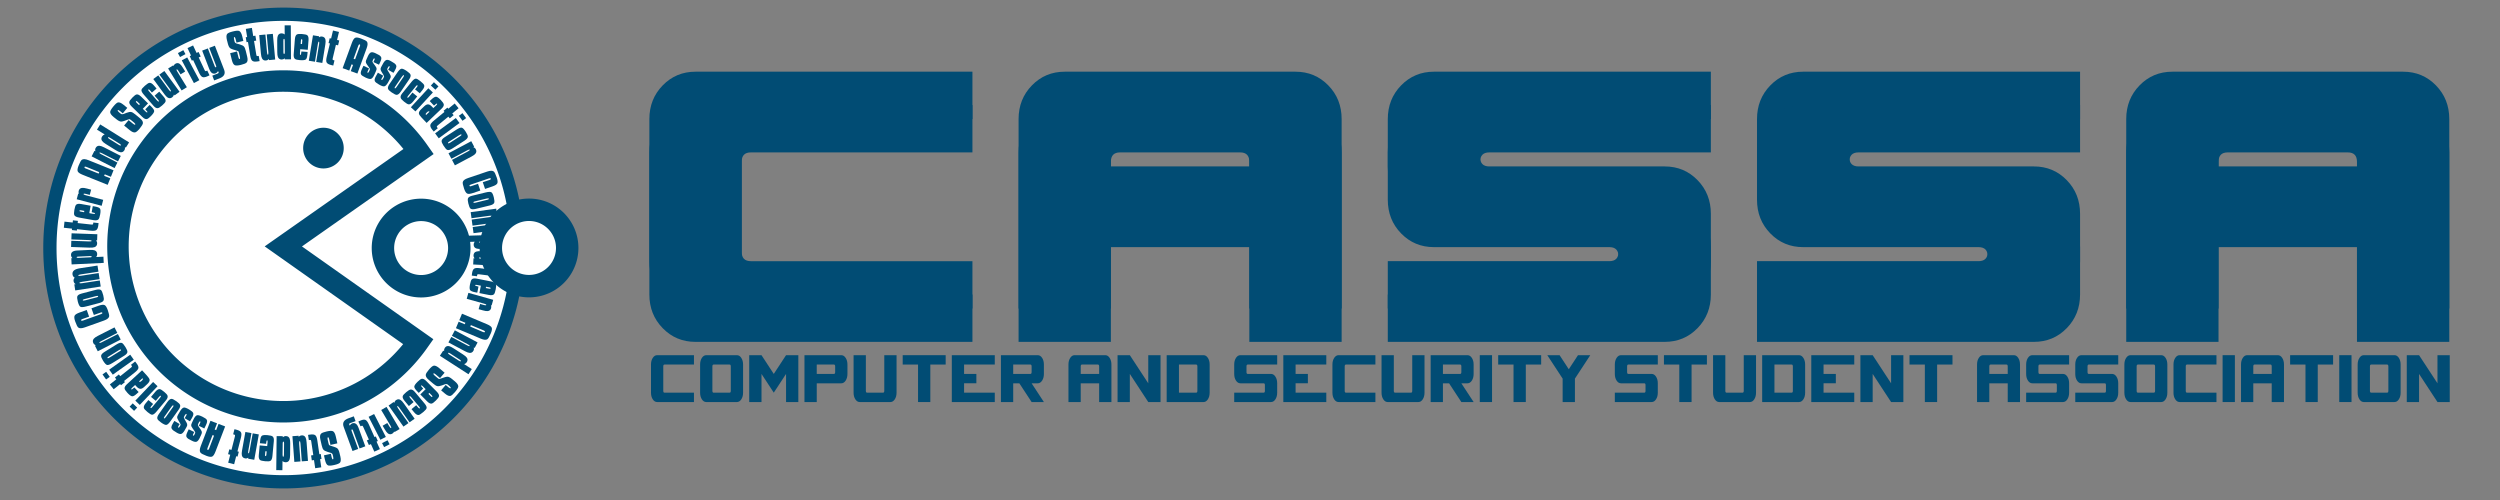 <?xml version="1.0" encoding="UTF-8" standalone="no"?>
<!-- Created with Inkscape (http://www.inkscape.org/) -->

<svg
   xmlns:dc="http://purl.org/dc/elements/1.1/"
   xmlns:cc="http://creativecommons.org/ns#"
   xmlns:rdf="http://www.w3.org/1999/02/22-rdf-syntax-ns#"
   xmlns:svg="http://www.w3.org/2000/svg"
   xmlns="http://www.w3.org/2000/svg"
   version="1.1"
   width="6000"
   height="1200"
   id="svg3681">
  <rect width="100%" height="100%" fill="#808080" stroke="none"/>
  <defs
     id="defs24" />
  <g
     transform="matrix(0.468,0,0,0.468,25.708,-125.609)"
     id="g3797">
    <path
       d="m 2473.537,1488.858 a 1197.772,1197.772 0 1 1 -2395.543,0 1197.772,1197.772 0 1 1 2395.543,0 z"
       transform="matrix(1.001,0,0,1,122.918,51.4)"
       id="path2906"
       style="fill:#ffffff;fill-opacity:1;stroke:#014c74;stroke-width:68;stroke-linecap:round;stroke-linejoin:round;stroke-miterlimit:4;stroke-opacity:1;stroke-dasharray:none;stroke-dashoffset:0" />
    <path
       d="m 2269.863,1533.591 a 195.814,195.814 0 1 1 -391.628,0 195.814,195.814 0 1 1 391.628,0 z"
       transform="translate(30.606,6.909)"
       id="path3680"
       style="fill:#ffffff;fill-opacity:1;stroke:#014c74;stroke-width:115;stroke-linecap:round;stroke-linejoin:round;stroke-miterlimit:4;stroke-opacity:1;stroke-dasharray:none;stroke-dashoffset:0" />
    <path
       d="m 2269.863,1533.591 a 195.814,195.814 0 1 1 -391.628,0 195.814,195.814 0 1 1 391.628,0 z"
       transform="translate(583.951,6.409)"
       id="path3680-5"
       style="fill:#ffffff;fill-opacity:1;stroke:#014c74;stroke-width:115;stroke-linecap:round;stroke-linejoin:round;stroke-miterlimit:4;stroke-opacity:1;stroke-dasharray:none;stroke-dashoffset:0" />
    <path
       d="m 1186.736,1943.102 a 848,848 0 1 1 1.429,-976.174 L 494,1454 z"
       transform="translate(904,78)"
       id="path3706"
       style="fill:#ffffff;fill-opacity:1;stroke:#014c74;stroke-width:110;stroke-miterlimit:4;stroke-opacity:1;stroke-dasharray:none" />
    <g
       transform="matrix(0.949,-0.371,0.371,0.949,-495.162,598.549)"
       id="text3708"
       style="font-size:238.064px;font-style:normal;font-variant:normal;font-weight:bold;font-stretch:normal;text-align:start;line-height:125%;writing-mode:lr-tb;text-anchor:start;fill:#014c74;fill-opacity:1;stroke:none;font-family:Kenyan Coffee">
      <path
         d="m 2387.703,1547.809 102.299,4.747 c 16.488,0.765 26.774,4.811 30.856,12.138 2.497,4.693 3.333,15.942 2.507,33.746 -0.668,14.399 -3.37,23.718 -8.105,27.959 -4.735,4.241 -14.38,6.024 -28.933,5.349 l -38.551,-1.789 1.654,-35.648 36.102,1.908 c 5.264,0.244 7.962,-1.066 8.095,-3.93 0.126,-2.709 -2.444,-4.186 -7.707,-4.431 l -97.423,-4.521 c -5.264,-0.244 -7.959,0.988 -8.085,3.698 -0.104,2.245 1.497,3.677 4.804,4.296 0.155,0.01 2.593,0.12 7.315,0.339 l 31.7,1.471 -1.654,35.648 -38.551,-1.789 c -14.553,-0.675 -24.031,-3.326 -28.432,-7.952 -4.401,-4.626 -6.266,-14.177 -5.594,-28.653 0.823,-17.727 2.774,-28.847 5.853,-33.359 4.588,-6.924 15.204,-10 31.848,-9.228 z"
         id="path3024"
         style="font-size:238.064px;font-style:normal;font-variant:normal;font-weight:bold;font-stretch:normal;text-align:start;line-height:125%;writing-mode:lr-tb;text-anchor:start;fill:#014c74;fill-opacity:1;font-family:Kenyan Coffee" />
      <path
         d="m 2375.104,1638.311 69.124,9.293 c 14.823,1.993 23.87,5.223 27.14,9.689 3.27,4.466 3.893,14.226 1.869,29.28 -1.776,13.21 -4.523,21.716 -8.239,25.517 -4.424,4.409 -12.934,5.767 -25.53,4.074 l -71.428,-9.603 c -13.671,-1.838 -21.95,-5.688 -24.837,-11.549 -2.162,-4.279 -2.272,-13.637 -0.33,-28.076 1.673,-12.442 4.28,-20.497 7.823,-24.165 4.291,-4.584 12.428,-6.07 24.409,-4.459 z m 0.258,31.233 c -4.224,-0.568 -6.486,0.262 -6.785,2.489 -0.32,2.381 2.592,3.984 8.736,4.811 l 61.635,8.287 c 5.453,0.733 8.334,-0.052 8.644,-2.356 -10e-5,-10e-5 0.01,-0.038 0.015,-0.115 0.299,-2.227 -3.622,-3.888 -11.763,-4.983 z"
         id="path3026"
         style="font-size:238.064px;font-style:normal;font-variant:normal;font-weight:bold;font-stretch:normal;text-align:start;line-height:125%;writing-mode:lr-tb;text-anchor:start;fill:#014c74;fill-opacity:1;font-family:Kenyan Coffee" />
      <path
         d="m 2337.847,1712.463 126.091,30.497 -7.242,29.941 -6.892,-1.667 c 4.364,5.361 5.754,11.318 4.169,17.871 -0.018,0.075 -0.037,0.151 -0.055,0.226 -1.603,6.628 -5.543,11.216 -11.82,13.765 4.442,5.699 5.825,12.013 4.149,18.943 -0.018,0.075 -0.036,0.15 -0.055,0.226 -3.99,16.496 -19.317,21.519 -45.981,15.07 l -87.45,-21.151 7.324,-30.28 87.45,21.151 c 8.511,2.058 13.031,1.996 13.56,-0.189 0.565,-2.335 -3.409,-4.532 -11.92,-6.59 l -87.45,-21.151 7.269,-30.054 87.45,21.151 c 8.511,2.059 13.031,1.996 13.56,-0.189 0.546,-2.26 -3.172,-4.355 -11.156,-6.286 -0.226,-0.055 -0.49,-0.118 -0.791,-0.191 l -87.45,-21.151 z"
         id="path3028"
         style="font-size:238.064px;font-style:normal;font-variant:normal;font-weight:bold;font-stretch:normal;text-align:start;line-height:125%;writing-mode:lr-tb;text-anchor:start;fill:#014c74;fill-opacity:1;font-family:Kenyan Coffee" />
      <path
         d="m 2278.703,1816.774 152.448,54.24 -10.482,29.46 -4.928,-1.753 c 2.139,5.778 2.247,11.369 0.325,16.772 -4.832,13.58 -17.25,16.811 -37.255,9.694 l -59.906,-21.314 c -10.149,-3.611 -17.402,-7.384 -21.759,-11.32 -6.424,-5.987 -8.104,-13.288 -5.038,-21.904 1.87,-5.257 5.335,-9.33 10.393,-12.218 l -34.279,-12.196 z m 49.862,50.93 c -3.139,-1.117 -5.047,-0.726 -5.722,1.172 -0.753,2.117 1.389,4.072 6.427,5.865 l 58.154,20.691 c 3.724,1.325 5.962,0.928 6.715,-1.189 0.675,-1.898 -1.907,-3.887 -7.748,-5.965 -0.219,-0.078 -0.438,-0.156 -0.657,-0.234 l -54.321,-19.327 c -0.292,-0.104 -0.73,-0.26 -1.314,-0.468 -0.584,-0.208 -1.095,-0.39 -1.533,-0.545 z"
         id="path3030"
         style="font-size:238.064px;font-style:normal;font-variant:normal;font-weight:bold;font-stretch:normal;text-align:start;line-height:125%;writing-mode:lr-tb;text-anchor:start;fill:#014c74;fill-opacity:1;font-family:Kenyan Coffee" />
      <path
         d="m 2315.205,1914.707 85.01,38.551 -12.866,28.372 -81.093,-36.775 c -7.975,-3.617 -12.36,-4.456 -13.153,-2.519 -0.992,2.188 2.464,5.074 10.369,8.659 l 81.093,36.775 -12.77,28.16 -118.145,-53.578 12.77,-28.16 4.764,2.16 c -1.583,-6.079 -1.254,-11.588 0.986,-16.529 3.873,-8.54 10.238,-12.631 19.095,-12.273 5.869,0.194 13.849,2.579 23.942,7.156 z"
         id="path3032"
         style="font-size:238.064px;font-style:normal;font-variant:normal;font-weight:bold;font-stretch:normal;text-align:start;line-height:125%;writing-mode:lr-tb;text-anchor:start;fill:#014c74;fill-opacity:1;font-family:Kenyan Coffee" />
      <path
         d="m 2342.06,2018.456 22.168,12.036 -3.439,6.334 36.47,19.8 -14.753,27.174 -36.47,-19.8 -5.325,9.807 -22.168,-12.036 5.324,-9.807 -60.273,-32.724 c -4.154,-2.256 -6.857,-3.084 -8.108,-2.484 -1.251,0.599 -3.116,3.18 -5.593,7.743 l -23.19,-12.59 4.992,-9.194 c 6.212,-11.442 12.65,-17.778 19.315,-19.009 5.83,-1.156 14.602,1.447 26.316,7.806 l 61.294,33.278 z"
         id="path3034"
         style="font-size:238.064px;font-style:normal;font-variant:normal;font-weight:bold;font-stretch:normal;text-align:start;line-height:125%;writing-mode:lr-tb;text-anchor:start;fill:#014c74;fill-opacity:1;font-family:Kenyan Coffee" />
      <path
         d="m 2244.312,2035.124 4.411,2.811 58.623,37.355 c 10.849,6.913 16.5,13.546 16.954,19.9 0.342,5.088 -3.069,13.252 -10.232,24.493 -7.246,11.371 -13.019,18.123 -17.317,20.254 -6.153,2.879 -14.589,0.903 -25.307,-5.926 l -40.977,-26.111 20.364,-31.958 -17.058,-10.869 c -4.836,-3.082 -7.858,-3.675 -9.066,-1.78 -1.208,1.895 3.221,6.05 13.285,12.463 l -16.741,26.273 -9.509,-6.059 c -12.156,-7.746 -18.668,-14.399 -19.535,-19.96 -0.867,-5.561 2.697,-14.615 10.693,-27.163 6.913,-10.849 12.617,-17.276 17.111,-19.282 6.07,-2.748 14.17,-0.895 24.3,5.56 z m 28.968,55.123 -3.623,5.686 15.489,9.87 c 3.202,2.041 5.407,2.113 6.615,0.218 1.208,-1.895 0.21,-3.863 -2.992,-5.904 z"
         id="path3036"
         style="font-size:238.064px;font-style:normal;font-variant:normal;font-weight:bold;font-stretch:normal;text-align:start;line-height:125%;writing-mode:lr-tb;text-anchor:start;fill:#014c74;fill-opacity:1;font-family:Kenyan Coffee" />
      <path
         d="m 2179.227,2086.569 103.597,78.081 -17.911,23.764 -2.878,-2.169 c 0.159,5.068 -1.302,9.645 -4.38,13.729 -5.551,7.364 -12.732,9.812 -21.546,7.342 -5.421,-1.563 -12.371,-5.539 -20.849,-11.929 -0.309,-0.233 -0.619,-0.467 -0.928,-0.7 l -16.988,-12.804 16.442,-21.815 15.595,11.754 c 6.189,4.664 10.037,6.061 11.545,4.189 1.306,-1.733 -0.95,-4.792 -6.767,-9.176 -0.186,-0.14 -0.402,-0.303 -0.65,-0.49 l -72.963,-54.992 z"
         id="path3038"
         style="font-size:238.064px;font-style:normal;font-variant:normal;font-weight:bold;font-stretch:normal;text-align:start;line-height:125%;writing-mode:lr-tb;text-anchor:start;fill:#014c74;fill-opacity:1;font-family:Kenyan Coffee" />
      <path
         d="m 2111.118,2172.638 97.603,94.88 c 10.447,10.155 15.811,18.423 16.093,24.803 0.282,6.38 -4.601,14.738 -14.648,25.074 -12.37,12.725 -21.257,19.81 -26.662,21.257 -7.918,2.03 -17.878,-2.789 -29.88,-14.456 l -97.603,-94.88 24.713,-25.422 23.922,23.254 5.672,-5.835 -23.922,-23.254 z m 71.386,118.515 -50.672,-48.934 -5.672,5.835 50.348,49.268 c 3.779,3.673 6.613,4.537 8.504,2.592 2.107,-2.167 1.271,-5.087 -2.508,-8.76 z"
         id="path3040"
         style="font-size:238.064px;font-style:normal;font-variant:normal;font-weight:bold;font-stretch:normal;text-align:start;line-height:125%;writing-mode:lr-tb;text-anchor:start;fill:#014c74;fill-opacity:1;font-family:Kenyan Coffee" />
      <path
         d="m 2046.999,2237.437 84.496,98.435 -23.727,20.367 -3.256,-3.793 c -0.794,6.095 -3.249,10.908 -7.365,14.442 -7.233,6.208 -14.839,7.223 -22.819,3.042 -5.079,-2.585 -11.05,-7.877 -17.915,-15.873 -0.252,-0.294 -0.479,-0.559 -0.681,-0.794 l -60.949,-71.004 23.638,-20.291 59.056,68.799 c 5.249,6.115 8.752,8.47 10.508,7.066 1.529,-1.312 -0.18,-4.85 -5.127,-10.613 -0.202,-0.235 -0.379,-0.441 -0.53,-0.617 l -59.056,-68.798 z"
         id="path3042"
         style="font-size:238.064px;font-style:normal;font-variant:normal;font-weight:bold;font-stretch:normal;text-align:start;line-height:125%;writing-mode:lr-tb;text-anchor:start;fill:#014c74;fill-opacity:1;font-family:Kenyan Coffee" />
      <path
         d="m 2008.2,2319.603 33.513,46.487 c 6.481,8.989 10.305,16.215 11.473,21.679 1.919,8.361 -0.987,15.328 -8.719,20.902 -4.652,3.353 -9.88,4.782 -15.683,4.285 l 26.783,37.152 -25.082,18.082 -100.132,-138.895 25.082,-18.082 3.059,4.243 c 1.649,-6.061 4.674,-10.678 9.074,-13.85 7.732,-5.574 15.442,-5.878 23.13,-0.912 4.779,3.051 10.613,9.354 17.501,18.909 z m -26.238,16.479 c -3.218,-4.463 -5.707,-6.06 -7.467,-4.792 0,0 -0.031,0.023 -0.094,0.068 0,0 -0.031,0.023 -0.094,0.068 -1.886,1.359 -1.22,4.271 1.998,8.734 l 33.717,46.77 c 3.897,5.406 6.821,7.407 8.769,6.002 1.823,-1.314 0.786,-4.675 -3.112,-10.081 z"
         id="path3044"
         style="font-size:238.064px;font-style:normal;font-variant:normal;font-weight:bold;font-stretch:normal;text-align:start;line-height:125%;writing-mode:lr-tb;text-anchor:start;fill:#014c74;fill-opacity:1;font-family:Kenyan Coffee" />
      <path
         d="m 1953.386,2476.02 c 7.549,13.978 9.919,24.236 7.109,30.774 -2.292,5.377 -10.564,11.914 -24.814,19.611 -14.251,7.697 -24.111,11.128 -29.581,10.296 -7.208,-0.952 -14.512,-8.28 -21.914,-21.985 l -11.434,-21.172 31.4,-16.958 8.949,16.569 c 3.388,6.273 6.275,8.765 8.662,7.476 1.977,-1.068 1.409,-4.812 -1.707,-11.232 0,-2e-4 0.018,0.034 0.055,0.102 l -6.076,-11.251 c -1.952,-3.614 -6.143,-5.666 -12.573,-6.157 -5.102,-0.151 -10.201,-0.216 -15.297,-0.193 -11.311,-0.233 -19.254,-1.976 -23.83,-5.229 -4.176,-2.677 -8.934,-8.959 -14.274,-18.846 l -14.362,-26.593 c -6.776,-12.546 -8.208,-22.21 -4.296,-28.991 2.723,-4.906 10.869,-11.023 24.438,-18.351 13.705,-7.402 23.54,-10.556 29.504,-9.461 6.935,1.099 14.03,8.364 21.284,21.797 l 16.737,30.99 -31.195,16.848 -13.92,-25.774 c -3.388,-6.273 -6.139,-8.839 -8.253,-7.697 -2.523,1.363 -1.98,5.385 1.629,12.067 0.994,1.841 2.449,4.534 4.364,8.08 1.915,3.546 3.37,6.239 4.364,8.08 2.578,4.773 4.676,7.515 6.293,8.227 0.914,0.387 4.339,0.695 10.275,0.924 8.361,0.152 13.707,0.347 16.038,0.586 6.913,0.406 12.139,1.194 15.678,2.366 6.207,2.196 12.514,9.227 18.922,21.091 0.847,1.568 2.099,3.886 3.756,6.955 1.867,3.131 3.224,5.481 4.071,7.049 z"
         id="path3046"
         style="font-size:238.064px;font-style:normal;font-variant:normal;font-weight:bold;font-stretch:normal;text-align:start;line-height:125%;writing-mode:lr-tb;text-anchor:start;fill:#014c74;fill-opacity:1;font-family:Kenyan Coffee" />
      <path
         d="m 1819.945,2422.277 2.071,4.803 27.52,63.834 c 5.093,11.813 6.042,20.476 2.849,25.988 -2.575,4.401 -9.983,9.24 -22.223,14.517 -12.382,5.338 -20.95,7.682 -25.704,7.03 -6.708,-1.075 -12.578,-7.447 -17.609,-19.118 l -19.236,-44.62 34.799,-15.002 -8.007,-18.574 c -2.27,-5.266 -4.437,-7.454 -6.501,-6.565 -2.064,0.89 -0.733,6.814 3.991,17.773 l -28.608,12.333 -4.464,-10.354 c -5.706,-13.236 -7.357,-22.399 -4.951,-27.486 2.406,-5.088 10.44,-10.577 24.104,-16.468 11.813,-5.093 20.142,-7.207 24.988,-6.342 6.566,1.136 12.226,7.219 16.982,18.249 z m -6.995,61.878 -6.191,2.669 7.271,16.866 c 1.503,3.487 3.287,4.785 5.351,3.896 2.064,-0.89 2.344,-3.078 0.841,-6.565 z"
         id="path3048"
         style="font-size:238.064px;font-style:normal;font-variant:normal;font-weight:bold;font-stretch:normal;text-align:start;line-height:125%;writing-mode:lr-tb;text-anchor:start;fill:#014c74;fill-opacity:1;font-family:Kenyan Coffee" />
      <path
         d="m 1746.758,2452.983 23.961,71.044 c 4.21,12.483 4.744,21.218 1.6,26.204 -2.73,4.029 -10.301,8.136 -22.71,12.321 -0.294,0.099 -0.624,0.21 -0.991,0.334 -12.924,4.359 -21.63,6.068 -26.118,5.129 -6.745,-1.569 -12.148,-8.375 -16.21,-20.418 l -6.761,-20.047 29.299,-9.882 5.015,14.87 c 1.61,4.773 3.443,6.813 5.499,6.119 0,-1e-4 0.037,-0.013 0.11,-0.037 2.13,-0.718 2.526,-3.06 1.188,-7.025 -0.074,-0.22 -0.161,-0.477 -0.26,-0.771 l -1.077,-3.194 -19.169,-56.836 c -1.932,-5.728 -3.962,-8.232 -6.092,-7.514 -2.13,0.718 -2.228,3.941 -0.297,9.669 l 8.507,25.224 -29.299,9.882 -10.625,-31.502 c -4.161,-12.336 -4.106,-21.147 0.164,-26.43 2.928,-3.686 10.927,-7.734 23.998,-12.142 11.749,-3.963 20.003,-5.315 24.761,-4.058 6.598,1.619 11.767,7.972 15.507,19.06 z"
         id="path3050"
         style="font-size:238.064px;font-style:normal;font-variant:normal;font-weight:bold;font-stretch:normal;text-align:start;line-height:125%;writing-mode:lr-tb;text-anchor:start;fill:#014c74;fill-opacity:1;font-family:Kenyan Coffee" />
      <path
         d="m 1674.197,2487.463 22.371,90.622 -30.245,7.466 -21.34,-86.447 c -2.099,-8.502 -4.154,-12.464 -6.167,-11.887 -2.332,0.576 -2.458,5.077 -0.378,13.503 l 21.34,86.447 -30.019,7.41 -31.09,-125.946 30.019,-7.41 1.254,5.079 c 3.793,-5.007 8.322,-8.161 13.589,-9.461 9.104,-2.247 16.257,0.217 21.461,7.394 3.482,4.728 6.551,12.471 9.207,23.23 z"
         id="path3052"
         style="font-size:238.064px;font-style:normal;font-variant:normal;font-weight:bold;font-stretch:normal;text-align:start;line-height:125%;writing-mode:lr-tb;text-anchor:start;fill:#014c74;fill-opacity:1;font-family:Kenyan Coffee" />
      <path
         d="m 1586.524,2470.91 20.849,128.04 -29.371,4.782 -0.579,-3.557 c -3.39,3.771 -7.609,6.068 -12.658,6.89 -9.102,1.482 -15.982,-1.716 -20.642,-9.594 -2.836,-4.878 -5.106,-12.556 -6.813,-23.034 -0.062,-0.383 -0.124,-0.765 -0.187,-1.147 l -3.419,-20.996 26.962,-4.39 3.139,19.275 c 1.246,7.649 3.06,11.318 5.444,11.009 2.142,-0.349 2.627,-4.118 1.456,-11.308 -0.037,-0.23 -0.081,-0.497 -0.131,-0.803 l -14.684,-90.179 z"
         id="path3054"
         style="font-size:238.064px;font-style:normal;font-variant:normal;font-weight:bold;font-stretch:normal;text-align:start;line-height:125%;writing-mode:lr-tb;text-anchor:start;fill:#014c74;fill-opacity:1;font-family:Kenyan Coffee" />
      <path
         d="m 1515.263,2481.662 12.997,129.074 -30.881,3.11 -12.997,-129.074 z m 14.884,147.81 2.271,22.553 -30.881,3.11 -2.271,-22.553 z"
         id="path3056"
         style="font-size:238.064px;font-style:normal;font-variant:normal;font-weight:bold;font-stretch:normal;text-align:start;line-height:125%;writing-mode:lr-tb;text-anchor:start;fill:#014c74;fill-opacity:1;font-family:Kenyan Coffee" />
      <path
         d="m 1482.045,2589.972 1.224,25.195 -7.199,0.35 2.013,41.45 -30.884,1.5 -2.013,-41.45 -11.146,0.541 -1.224,-25.195 11.146,-0.541 -3.327,-68.502 c -0.229,-4.722 -0.925,-7.462 -2.087,-8.22 -1.162,-0.758 -4.336,-1.011 -9.522,-0.759 l -1.28,-26.356 10.45,-0.507 c 13.004,-0.632 21.762,1.581 26.275,6.638 4.015,4.383 6.345,13.231 6.992,26.544 l 3.384,69.663 z"
         id="path3058"
         style="font-size:238.064px;font-style:normal;font-variant:normal;font-weight:bold;font-stretch:normal;text-align:start;line-height:125%;writing-mode:lr-tb;text-anchor:start;fill:#014c74;fill-opacity:1;font-family:Kenyan Coffee" />
      <path
         d="m 1416.986,2517.576 -0.025,1.162 -2.132,98.318 -30.681,-0.665 2.101,-96.923 c 0.086,-3.951 -1.072,-5.953 -3.474,-6.005 -2.557,-0.055 -3.878,1.893 -3.964,5.844 l -2.101,96.924 -30.448,-0.66 2.807,-129.464 c 0.464,-21.384 13.17,-31.844 38.119,-31.38 l 28.705,0.622 -0.559,25.8 -27.543,-0.597 c -3.022,-0.066 -5.14,0.237 -6.356,0.909 -1.216,0.671 -1.853,2.363 -1.912,5.074 -0.01,0.465 0.05,1.261 0.181,2.387 0.131,1.127 0.191,1.923 0.181,2.388 5.202,-3.995 10.323,-5.977 15.36,-5.946 8.91,0.193 15.176,4.321 18.8,12.383 2.148,4.62 3.128,11.23 2.942,19.83 z"
         id="path3060"
         style="font-size:238.064px;font-style:normal;font-variant:normal;font-weight:bold;font-stretch:normal;text-align:start;line-height:125%;writing-mode:lr-tb;text-anchor:start;fill:#014c74;fill-opacity:1;font-family:Kenyan Coffee" />
      <path
         d="m 1279.41,2618.099 c -2.379,15.707 -6.658,25.327 -12.836,28.859 -5.066,2.916 -15.606,3.162 -31.62,0.737 -16.014,-2.426 -25.955,-5.616 -29.823,-9.572 -5.185,-5.096 -6.611,-15.345 -4.279,-30.745 l 3.603,-23.791 35.284,5.344 -2.82,18.619 c -1.068,7.049 -0.261,10.777 2.421,11.183 2.222,0.336 4.02,-2.997 5.394,-9.999 0,-1e-4 -0.01,0.038 -0.017,0.115 l 1.915,-12.643 c 0.615,-4.061 -1.498,-8.222 -6.339,-12.482 -3.984,-3.19 -8.019,-6.309 -12.103,-9.357 -8.895,-6.991 -14.192,-13.162 -15.889,-18.513 -1.725,-4.651 -1.747,-12.531 -0.064,-23.641 l 4.526,-29.882 c 2.135,-14.098 6.805,-22.679 14.01,-25.742 5.127,-2.28 15.314,-2.266 30.561,0.044 15.401,2.333 25.154,5.73 29.259,10.192 4.878,5.05 6.175,15.122 3.888,30.216 l -5.274,34.824 -35.054,-5.309 4.387,-28.963 c 1.068,-7.049 0.414,-10.754 -1.961,-11.113 -2.835,-0.429 -4.821,3.11 -5.958,10.619 -0.313,2.069 -0.772,5.095 -1.375,9.08 -0.603,3.984 -1.062,7.011 -1.375,9.08 -0.812,5.363 -0.787,8.816 0.077,10.358 0.497,0.859 3.048,3.166 7.652,6.92 6.587,5.152 10.74,8.524 12.458,10.117 5.278,4.483 8.978,8.257 11.1,11.322 3.636,5.489 4.445,14.899 2.426,28.231 -0.267,1.762 -0.661,4.367 -1.184,7.815 -0.392,3.624 -0.722,6.318 -0.989,8.08 z"
         id="path3062"
         style="font-size:238.064px;font-style:normal;font-variant:normal;font-weight:bold;font-stretch:normal;text-align:start;line-height:125%;writing-mode:lr-tb;text-anchor:start;fill:#014c74;fill-opacity:1;font-family:Kenyan Coffee" />
      <path
         d="m 1191.969,2571.452 -5.675,24.578 -7.022,-1.621 -9.335,40.435 -30.128,-6.956 9.335,-40.435 -10.873,-2.51 5.675,-24.578 10.873,2.51 15.428,-66.825 c 1.063,-4.606 1.139,-7.432 0.227,-8.477 -0.912,-1.046 -3.897,-2.152 -8.956,-3.321 l 5.936,-25.711 10.194,2.353 c 12.685,2.929 20.512,7.44 23.48,13.533 2.671,5.309 2.508,14.458 -0.491,27.445 l -15.69,67.958 z"
         id="path3064"
         style="font-size:238.064px;font-style:normal;font-variant:normal;font-weight:bold;font-stretch:normal;text-align:start;line-height:125%;writing-mode:lr-tb;text-anchor:start;fill:#014c74;fill-opacity:1;font-family:Kenyan Coffee" />
      <path
         d="m 1146.848,2491.079 -27.477,89.207 -29.773,-9.171 26.211,-85.096 c 2.578,-8.369 2.856,-12.824 0.833,-13.366 -2.296,-0.707 -4.721,3.087 -7.276,11.382 l -26.211,85.096 -29.55,-9.102 38.188,-123.978 29.55,9.102 -1.54,4.999 c 5.829,-2.34 11.336,-2.712 16.52,-1.115 8.961,2.76 13.825,8.556 14.592,17.388 0.551,5.846 -0.805,14.064 -4.067,24.655 z"
         id="path3066"
         style="font-size:238.064px;font-style:normal;font-variant:normal;font-weight:bold;font-stretch:normal;text-align:start;line-height:125%;writing-mode:lr-tb;text-anchor:start;fill:#014c74;fill-opacity:1;font-family:Kenyan Coffee" />
      <path
         d="m 1067.567,2467.407 -21.458,53.139 c -4.149,10.275 -8.224,17.364 -12.223,21.265 -6.05,6.082 -13.493,7.338 -22.332,3.769 -5.317,-2.147 -9.313,-5.808 -11.987,-10.983 l -17.149,42.468 -28.671,-11.578 64.113,-158.769 28.671,11.578 -1.959,4.85 c 6.007,-1.837 11.525,-1.739 16.555,0.292 8.838,3.569 13.207,9.93 13.105,19.082 -0.033,5.67 -2.255,13.966 -6.665,24.888 z m -27.931,-13.41 c 2.06,-5.102 2.084,-8.059 0.072,-8.872 10e-5,0 -0.036,-0.014 -0.108,-0.043 10e-5,0 -0.036,-0.015 -0.108,-0.044 -2.156,-0.871 -4.264,1.245 -6.324,6.347 l -21.589,53.462 c -2.495,6.18 -2.629,9.719 -0.402,10.619 2.084,0.841 4.374,-1.828 6.869,-8.007 z"
         id="path3068"
         style="font-size:238.064px;font-style:normal;font-variant:normal;font-weight:bold;font-stretch:normal;text-align:start;line-height:125%;writing-mode:lr-tb;text-anchor:start;fill:#014c74;fill-opacity:1;font-family:Kenyan Coffee" />
      <path
         d="m 995.266,2425.644 -2.356,4.671 -31.302,62.066 c -5.793,11.486 -11.828,17.773 -18.104,18.86 -5.028,0.849 -13.493,-1.728 -25.394,-7.73 -12.039,-6.072 -19.335,-11.14 -21.885,-15.204 -3.48,-5.835 -2.359,-14.425 3.364,-25.773 l 21.88,-43.384 33.835,17.064 9.108,-18.059 c 2.582,-5.12 2.87,-8.187 0.864,-9.198 -2.007,-1.012 -5.697,3.81 -11.071,14.466 l -27.816,-14.028 5.077,-10.068 c 6.491,-12.87 12.459,-20.015 17.905,-21.434 5.446,-1.419 14.812,1.221 28.097,7.921 11.486,5.793 18.452,10.825 20.898,15.096 3.342,5.765 2.308,14.009 -3.101,24.734 z m -51.949,34.338 -6.02,-3.036 -8.271,16.399 c -1.71,3.39 -1.562,5.592 0.445,6.604 2.007,1.012 3.865,-0.177 5.575,-3.568 z"
         id="path3070"
         style="font-size:238.064px;font-style:normal;font-variant:normal;font-weight:bold;font-stretch:normal;text-align:start;line-height:125%;writing-mode:lr-tb;text-anchor:start;fill:#014c74;fill-opacity:1;font-family:Kenyan Coffee" />
      <path
         d="m 937.487,2366.163 -67.904,110.535 -26.643,-16.367 2.616,-4.259 c -6.046,1.106 -11.38,0.24 -16.002,-2.6 -8.122,-4.989 -11.412,-11.922 -9.87,-20.797 0.91,-5.626 4.123,-12.929 9.639,-21.909 0.203,-0.33 0.385,-0.627 0.548,-0.891 l 48.981,-79.732 26.544,16.307 -47.46,77.256 c -4.219,6.867 -5.391,10.922 -3.516,12.164 1.717,1.055 4.563,-1.653 8.538,-8.124 0.162,-0.264 0.304,-0.495 0.426,-0.693 l 47.46,-77.256 z"
         id="path3072"
         style="font-size:238.064px;font-style:normal;font-variant:normal;font-weight:bold;font-stretch:normal;text-align:start;line-height:125%;writing-mode:lr-tb;text-anchor:start;fill:#014c74;fill-opacity:1;font-family:Kenyan Coffee" />
      <path
         d="m 811.94,2410.694 -14.715,20.488 -5.854,-4.204 -24.209,33.705 -25.114,-18.038 24.209,-33.705 -9.064,-6.51 14.715,-20.488 9.064,6.51 40.009,-55.704 c 2.758,-3.839 3.918,-6.417 3.48,-7.734 -0.438,-1.316 -2.765,-3.489 -6.983,-6.518 l 15.393,-21.432 8.497,6.103 c 10.574,7.595 16.055,14.776 16.443,21.542 0.417,5.929 -3.263,14.306 -11.038,25.132 l -40.687,56.648 z"
         id="path3074"
         style="font-size:238.064px;font-style:normal;font-variant:normal;font-weight:bold;font-stretch:normal;text-align:start;line-height:125%;writing-mode:lr-tb;text-anchor:start;fill:#014c74;fill-opacity:1;font-family:Kenyan Coffee" />
      <path
         d="m 794.232,2266.949 -91.737,100.563 c -9.819,10.763 -17.912,16.387 -24.281,16.871 -6.368,0.484 -14.877,-4.131 -25.526,-13.845 -13.111,-11.96 -20.474,-20.618 -22.092,-25.975 -2.28,-7.849 2.22,-17.957 13.501,-30.324 l 91.737,-100.563 26.193,23.894 -22.484,24.647 6.011,5.484 22.484,-24.647 z m -116.191,75.108 47.303,-52.199 -6.011,-5.484 -47.646,51.885 c -3.551,3.893 -4.325,6.754 -2.321,8.582 2.233,2.037 5.125,1.109 8.676,-2.784 z"
         id="path3076"
         style="font-size:238.064px;font-style:normal;font-variant:normal;font-weight:bold;font-stretch:normal;text-align:start;line-height:125%;writing-mode:lr-tb;text-anchor:start;fill:#014c74;fill-opacity:1;font-family:Kenyan Coffee" />
      <path
         d="m 653.994,2274.343 c -8.385,7.711 -15.394,11.681 -21.025,11.912 -5.631,0.23 -12.276,-3.819 -19.934,-12.147 -7.396,-8.043 -11.946,-13.335 -13.649,-15.874 -5.015,-7.285 -6.536,-13.519 -4.564,-18.702 1.607,-4.32 5.805,-9.601 12.593,-15.844 l 10.867,-9.993 20.929,22.76 -9.498,8.734 c -2.795,2.57 -3.432,4.683 -1.911,6.337 1.521,1.654 3.965,0.934 7.33,-2.161 4.335,-3.987 6.797,-6.461 7.386,-7.424 0.902,-1.882 0.768,-5.233 -0.401,-10.053 l -3.672,-14.469 c -1.203,-5.316 -1.899,-8.992 -2.088,-11.029 -0.268,-4.07 0.619,-7.57 2.661,-10.501 2.043,-2.931 8.568,-9.458 19.578,-19.582 10.496,-9.652 18.689,-14.08 24.579,-13.284 5.242,0.549 12.768,6.157 22.577,16.824 9.337,10.154 14.231,17.708 14.681,22.663 0.781,6.23 -3.677,13.804 -13.375,22.721 l -14.204,13.061 -20.929,-22.761 c 1.141,-1.049 2.981,-2.741 5.519,-5.075 2.538,-2.334 4.378,-4.026 5.519,-5.075 3.765,-3.462 4.887,-6.02 3.366,-7.674 -1.521,-1.654 -4.335,-0.593 -8.443,3.184 l -4.193,3.855 c -2.909,2.675 -4.574,5.101 -4.994,7.277 -0.169,1.419 0.261,4.234 1.291,8.445 l 4.406,18.53 c 1.456,5.82 1.224,10.719 -0.698,14.697 -1.49,2.844 -4.802,6.627 -9.936,11.348 -1.141,1.049 -2.767,2.544 -4.877,4.485 -2.12,2.16 -3.75,3.764 -4.891,4.813 z"
         id="path3078"
         style="font-size:238.064px;font-style:normal;font-variant:normal;font-weight:bold;font-stretch:normal;text-align:start;line-height:125%;writing-mode:lr-tb;text-anchor:start;fill:#014c74;fill-opacity:1;font-family:Kenyan Coffee" />
      <path
         d="m 597.094,2211.359 c -8.978,7.011 -16.283,10.406 -21.915,10.182 -5.631,-0.224 -11.929,-4.794 -18.893,-13.711 -6.725,-8.612 -10.835,-14.252 -12.329,-16.92 -4.412,-7.665 -5.427,-14.001 -3.045,-19.008 1.949,-4.177 6.558,-9.104 13.826,-14.78 l 11.635,-9.086 19.031,24.37 -10.169,7.942 c -2.993,2.337 -3.797,4.391 -2.414,6.163 1.383,1.771 3.877,1.25 7.48,-1.564 4.642,-3.625 7.295,-5.894 7.959,-6.806 1.05,-1.803 1.186,-5.154 0.408,-10.053 l -2.496,-14.717 c -0.772,-5.395 -1.17,-9.116 -1.194,-11.161 0.06,-4.078 1.226,-7.496 3.497,-10.253 2.272,-2.757 9.301,-8.739 21.089,-17.944 11.238,-8.776 19.761,-12.531 25.568,-11.265 5.181,0.969 12.231,7.164 21.151,18.585 8.49,10.872 12.761,18.795 12.811,23.77 0.277,6.273 -4.775,13.464 -15.159,21.572 l -15.208,11.877 -19.031,-24.37 c 1.222,-0.954 3.191,-2.492 5.909,-4.615 2.718,-2.123 4.688,-3.661 5.909,-4.615 4.031,-3.148 5.355,-5.608 3.972,-7.379 -1.383,-1.771 -4.274,-0.94 -8.671,2.494 l -4.489,3.506 c -3.115,2.433 -4.969,4.716 -5.563,6.852 -0.283,1.401 -0.08,4.241 0.608,8.522 l 2.902,18.825 c 0.984,5.918 0.358,10.782 -1.878,14.593 -1.714,2.715 -5.32,6.219 -10.817,10.512 -1.221,0.954 -2.962,2.313 -5.222,4.078 -2.287,1.982 -4.041,3.45 -5.262,4.404 z"
         id="path3080"
         style="font-size:238.064px;font-style:normal;font-variant:normal;font-weight:bold;font-stretch:normal;text-align:start;line-height:125%;writing-mode:lr-tb;text-anchor:start;fill:#014c74;fill-opacity:1;font-family:Kenyan Coffee" />
      <path
         d="m 606.846,2103.26 -58.26,38.343 c -12.493,8.222 -21.439,11.721 -26.838,10.496 -5.398,-1.225 -12.273,-8.181 -20.623,-20.869 -7.328,-11.134 -10.836,-19.355 -10.525,-24.662 0.445,-6.231 5.976,-12.839 16.592,-19.826 l 60.202,-39.621 c 11.523,-7.583 20.296,-10.111 26.321,-7.582 4.438,1.81 10.662,8.8 18.672,20.97 6.902,10.487 10.219,18.276 9.953,23.369 -0.231,6.275 -5.395,12.735 -15.493,19.381 z m -20.689,-23.4 c 3.56,-2.343 4.723,-4.454 3.487,-6.331 -1.321,-2.007 -4.57,-1.306 -9.749,2.102 l -51.948,34.19 c -4.596,3.025 -6.255,5.508 -4.977,7.45 1.1e-4,0 0.021,0.032 0.064,0.097 1.236,1.877 5.284,0.558 12.146,-3.958 z"
         id="path3082"
         style="font-size:238.064px;font-style:normal;font-variant:normal;font-weight:bold;font-stretch:normal;text-align:start;line-height:125%;writing-mode:lr-tb;text-anchor:start;fill:#014c74;fill-opacity:1;font-family:Kenyan Coffee" />
      <path
         d="m 564.546,2036.107 -65.766,36.004 c -11.556,6.326 -20.063,8.377 -25.521,6.153 -4.444,-1.985 -9.81,-8.721 -16.099,-20.209 -0.149,-0.272 -0.316,-0.578 -0.502,-0.918 -6.549,-11.964 -9.753,-20.237 -9.612,-24.82 0.367,-6.915 6.124,-13.424 17.272,-19.527 l 18.557,-10.159 14.848,27.122 -13.765,7.536 c -4.418,2.419 -6.107,4.58 -5.065,6.483 1.1e-4,0 0.019,0.034 0.056,0.102 1.079,1.971 3.454,1.952 7.125,-0.057 0.204,-0.112 0.442,-0.242 0.714,-0.391 l 2.957,-1.619 52.613,-28.803 c 5.302,-2.903 7.414,-5.34 6.334,-7.311 -1.079,-1.971 -4.27,-1.506 -9.572,1.397 l -23.35,12.783 -14.848,-27.122 29.161,-15.964 c 11.42,-6.252 20.104,-7.737 26.053,-4.456 4.141,2.239 9.524,9.408 16.147,21.508 5.954,10.876 8.728,18.767 8.321,23.672 -0.441,6.779 -5.794,12.978 -16.058,18.598 z"
         id="path3084"
         style="font-size:238.064px;font-style:normal;font-variant:normal;font-weight:bold;font-stretch:normal;text-align:start;line-height:125%;writing-mode:lr-tb;text-anchor:start;fill:#014c74;fill-opacity:1;font-family:Kenyan Coffee" />
      <path
         d="m 551.128,1954.674 -117.527,54.921 -13.14,-28.118 117.527,-54.921 z m -134.588,62.893 -20.536,9.596 -13.14,-28.118 20.536,-9.596 z"
         id="path3086"
         style="font-size:238.064px;font-style:normal;font-variant:normal;font-weight:bold;font-stretch:normal;text-align:start;line-height:125%;writing-mode:lr-tb;text-anchor:start;fill:#014c74;fill-opacity:1;font-family:Kenyan Coffee" />
      <path
         d="m 506.282,1926.064 c -2.094,0.815 -5.344,2.08 -9.749,3.796 -4.405,1.715 -7.655,2.98 -9.749,3.796 -9.027,3.514 -16.212,3.962 -21.556,1.344 -5.344,-2.618 -9.745,-8.368 -13.203,-17.251 l -3.88,-9.966 -19.065,7.422 c -5.199,2.024 -7.391,4.084 -6.576,6.178 0.787,2.022 6.344,1.023 16.671,-2.998 0.361,-0.141 0.722,-0.281 1.083,-0.422 l 11.429,29.355 -10.399,4.049 c -13.432,5.229 -22.697,6.529 -27.796,3.899 -5.099,-2.63 -10.319,-10.806 -15.661,-24.527 -4.667,-11.988 -6.474,-20.474 -5.421,-25.457 1.426,-6.376 7.7,-11.729 18.821,-16.059 l 96.515,-37.576 12.61,32.388 c 4.723,12.132 6.566,20.604 5.529,25.415 -1.37,6.521 -7.904,12.059 -19.603,16.613 z m -16.52,-27.373 c 5.2,-2.024 6.998,-5.095 5.395,-9.211 l -22.206,8.645 c 1.603,4.116 5.365,5.022 11.286,2.716 z"
         id="path3088"
         style="font-size:238.064px;font-style:normal;font-variant:normal;font-weight:bold;font-stretch:normal;text-align:start;line-height:125%;writing-mode:lr-tb;text-anchor:start;fill:#014c74;fill-opacity:1;font-family:Kenyan Coffee" />
      <path
         d="m 405.824,1875.624 -24.105,7.433 -2.124,-6.887 -39.656,12.229 -9.112,-29.547 39.656,-12.229 -3.288,-10.664 24.105,-7.433 3.288,10.664 65.538,-20.21 c 4.517,-1.393 6.999,-2.746 7.446,-4.06 0.446,-1.313 -0.095,-4.451 -1.625,-9.413 l 25.215,-7.776 3.083,9.997 c 3.836,12.441 3.865,21.474 0.085,27.1 -3.25,4.976 -11.244,9.428 -23.981,13.356 l -66.649,20.552 z"
         id="path3090"
         style="font-size:238.064px;font-style:normal;font-variant:normal;font-weight:bold;font-stretch:normal;text-align:start;line-height:125%;writing-mode:lr-tb;text-anchor:start;fill:#014c74;fill-opacity:1;font-family:Kenyan Coffee" />
      <path
         d="m 488.32,1786.81 -125.806,31.652 -7.573,-30.099 125.806,-31.652 z m -144.068,36.247 -21.982,5.531 -7.573,-30.099 21.982,-5.531 z"
         id="path3092"
         style="font-size:238.064px;font-style:normal;font-variant:normal;font-weight:bold;font-stretch:normal;text-align:start;line-height:125%;writing-mode:lr-tb;text-anchor:start;fill:#014c74;fill-opacity:1;font-family:Kenyan Coffee" />
      <path
         d="m 450.776,1750.544 -68.589,12.648 c -14.708,2.712 -24.311,2.454 -28.807,-0.775 -4.496,-3.229 -8.121,-12.312 -10.876,-27.25 -2.417,-13.108 -2.45,-22.046 -0.098,-26.814 2.835,-5.566 10.502,-9.501 23,-11.806 l 70.875,-13.07 c 13.565,-2.501 22.631,-1.415 27.196,3.259 3.384,3.395 6.397,12.256 9.039,26.584 2.277,12.346 2.301,20.813 0.074,25.4 -2.654,5.69 -9.926,9.632 -21.815,11.824 z m -9.951,-29.607 c 4.192,-0.773 6.084,-2.264 5.676,-4.475 -0.436,-2.362 -3.702,-2.982 -9.799,-1.857 l -61.159,11.278 c -5.411,0.998 -7.905,2.64 -7.484,4.926 1.1e-4,0 0.007,0.038 0.021,0.114 0.408,2.21 4.651,2.57 12.729,1.081 z"
         id="path3094"
         style="font-size:238.064px;font-style:normal;font-variant:normal;font-weight:bold;font-stretch:normal;text-align:start;line-height:125%;writing-mode:lr-tb;text-anchor:start;fill:#014c74;fill-opacity:1;font-family:Kenyan Coffee" />
      <path
         d="m 464.009,1668.41 -129.095,12.784 -3.081,-31.117 4.974,-0.493 c -4.538,-4.145 -7.074,-8.917 -7.609,-14.315 -0.939,-9.485 2.591,-16.299 10.592,-20.439 5.03,-2.679 12.789,-4.537 23.277,-5.576 0.386,-0.038 0.733,-0.072 1.041,-0.103 l 93.12,-9.221 3.07,31.001 -90.228,8.935 c -8.02,0.794 -11.958,2.313 -11.814,4.557 0.199,2.005 4.077,2.634 11.634,1.885 0.309,-0.031 0.578,-0.057 0.81,-0.08 l 90.228,-8.935 z"
         id="path3096"
         style="font-size:238.064px;font-style:normal;font-variant:normal;font-weight:bold;font-stretch:normal;text-align:start;line-height:125%;writing-mode:lr-tb;text-anchor:start;fill:#014c74;fill-opacity:1;font-family:Kenyan Coffee" />
      <path
         d="M 420.306,1548.636 317.942,1545.577 c -16.499,-0.493 -26.85,-4.369 -31.052,-11.627 -2.574,-4.651 -3.595,-15.885 -3.063,-33.701 0.431,-14.408 2.978,-23.771 7.643,-28.089 4.665,-4.318 14.278,-6.26 28.841,-5.825 l 38.575,1.153 -1.066,35.67 -36.128,-1.312 c -5.267,-0.157 -7.944,1.197 -8.029,4.063 -0.081,2.711 2.512,4.145 7.779,4.303 l 97.484,2.913 c 5.267,0.157 7.941,-1.119 8.022,-3.831 0.067,-2.246 -1.558,-3.652 -4.875,-4.216 -0.155,0 -2.595,-0.078 -7.32,-0.219 l -31.72,-0.948 1.066,-35.67 38.575,1.153 c 14.563,0.435 24.082,2.929 28.559,7.482 4.477,4.553 6.499,14.072 6.066,28.557 -0.53,17.738 -2.298,28.889 -5.302,33.451 -4.473,6.999 -15.037,10.25 -31.691,9.752 z"
         id="path3098"
         style="font-size:238.064px;font-style:normal;font-variant:normal;font-weight:bold;font-stretch:normal;text-align:start;line-height:125%;writing-mode:lr-tb;text-anchor:start;fill:#014c74;fill-opacity:1;font-family:Kenyan Coffee" />
      <path
         d="m 431.407,1457.944 -69.269,-8.137 c -14.854,-1.745 -23.954,-4.823 -27.298,-9.234 -3.344,-4.411 -4.13,-14.159 -2.358,-29.245 1.555,-13.238 4.159,-21.788 7.812,-25.651 4.35,-4.483 12.836,-5.983 25.459,-4.5 l 71.578,8.408 c 13.7,1.609 22.042,5.32 25.027,11.133 2.233,4.242 2.499,13.597 0.799,28.067 -1.465,12.469 -3.937,20.566 -7.418,24.293 -4.214,4.655 -12.324,6.277 -24.331,4.867 z m -0.78,-31.225 c 4.233,0.497 6.481,-0.37 6.743,-2.602 0.28,-2.386 -2.658,-3.941 -8.815,-4.664 l -61.765,-7.256 c -5.464,-0.642 -8.332,0.192 -8.604,2.501 10e-5,10e-5 -0.004,0.039 -0.014,0.116 -0.262,2.232 3.686,3.827 11.844,4.785 z"
         id="path3100"
         style="font-size:238.064px;font-style:normal;font-variant:normal;font-weight:bold;font-stretch:normal;text-align:start;line-height:125%;writing-mode:lr-tb;text-anchor:start;fill:#014c74;fill-opacity:1;font-family:Kenyan Coffee" />
      <path
         d="m 467.419,1383.18 -126.586,-28.371 6.737,-30.058 6.919,1.551 c -4.454,-5.287 -5.943,-11.219 -4.469,-17.798 0.017,-0.076 0.034,-0.151 0.051,-0.227 1.492,-6.654 5.354,-11.308 11.587,-13.962 -4.537,-5.623 -6.026,-11.913 -4.467,-18.87 0.017,-0.075 0.034,-0.151 0.051,-0.227 3.712,-16.561 18.952,-21.841 45.721,-15.841 l 87.794,19.677 -6.813,30.399 -87.794,-19.677 c -8.545,-1.915 -13.063,-1.776 -13.555,0.417 -0.525,2.344 3.484,4.474 12.029,6.389 l 87.794,19.677 -6.762,30.172 -87.794,-19.677 c -8.545,-1.915 -13.063,-1.776 -13.555,0.417 -0.508,2.269 3.245,4.301 11.261,6.098 0.227,0.051 0.492,0.11 0.794,0.178 l 87.794,19.677 z"
         id="path3102"
         style="font-size:238.064px;font-style:normal;font-variant:normal;font-weight:bold;font-stretch:normal;text-align:start;line-height:125%;writing-mode:lr-tb;text-anchor:start;fill:#014c74;fill-opacity:1;font-family:Kenyan Coffee" />
      <path
         d="m 524.798,1277.888 -153.34,-51.663 9.984,-29.633 4.957,1.67 c -2.236,-5.742 -2.439,-11.33 -0.608,-16.764 4.602,-13.66 16.964,-17.1 37.087,-10.32 l 60.257,20.301 c 10.208,3.439 17.524,7.09 21.947,10.951 6.524,5.878 8.326,13.15 5.407,21.816 -1.781,5.288 -5.177,9.418 -10.185,12.392 l 34.48,11.617 z m -50.714,-50.082 c 3.158,1.064 5.058,0.641 5.702,-1.268 0.718,-2.13 -1.457,-4.048 -6.525,-5.755 l -58.494,-19.708 c -3.745,-1.262 -5.977,-0.828 -6.694,1.302 -0.643,1.909 1.973,3.854 7.848,5.833 0.22,0.074 0.441,0.149 0.661,0.223 l 54.639,18.409 c 0.294,0.099 0.734,0.247 1.322,0.445 0.588,0.198 1.102,0.371 1.542,0.52 z"
         id="path3104"
         style="font-size:238.064px;font-style:normal;font-variant:normal;font-weight:bold;font-stretch:normal;text-align:start;line-height:125%;writing-mode:lr-tb;text-anchor:start;fill:#014c74;fill-opacity:1;font-family:Kenyan Coffee" />
      <path
         d="m 486.651,1180.583 -85.646,-37.116 12.387,-28.584 81.7,35.406 c 8.035,3.482 12.433,4.248 13.194,2.297 0.955,-2.204 -2.549,-5.032 -10.513,-8.483 l -81.7,-35.406 12.295,-28.371 119.03,51.584 -12.295,28.371 -4.8,-2.08 c 1.685,6.051 1.449,11.566 -0.708,16.543 -3.729,8.604 -10.024,12.801 -18.886,12.592 -5.871,-0.095 -13.89,-2.346 -24.059,-6.752 z"
         id="path3106"
         style="font-size:238.064px;font-style:normal;font-variant:normal;font-weight:bold;font-stretch:normal;text-align:start;line-height:125%;writing-mode:lr-tb;text-anchor:start;fill:#014c74;fill-opacity:1;font-family:Kenyan Coffee" />
      <path
         d="m 458.058,1077.295 -22.367,-11.662 3.332,-6.391 -36.797,-19.186 14.296,-27.417 36.797,19.186 5.159,-9.895 22.367,11.662 -5.159,9.895 60.813,31.708 c 4.192,2.186 6.908,2.968 8.149,2.348 1.241,-0.62 3.062,-3.232 5.462,-7.836 l 23.398,12.2 -4.837,9.277 c -6.019,11.544 -12.35,17.988 -18.994,19.331 -5.81,1.253 -14.624,-1.202 -26.443,-7.364 l -61.844,-32.246 z"
         id="path3108"
         style="font-size:238.064px;font-style:normal;font-variant:normal;font-weight:bold;font-stretch:normal;text-align:start;line-height:125%;writing-mode:lr-tb;text-anchor:start;fill:#014c74;fill-opacity:1;font-family:Kenyan Coffee" />
      <path
         d="m 555.512,1058.99 -4.458,-2.737 -59.239,-36.37 c -10.963,-6.731 -16.724,-13.269 -17.284,-19.614 -0.427,-5.081 2.847,-13.302 9.821,-24.661 7.055,-11.491 12.714,-18.338 16.976,-20.541 6.104,-2.981 14.572,-1.147 25.403,5.502 l 41.408,25.422 -19.827,32.294 17.237,10.583 c 4.887,3.001 7.919,3.543 9.094,1.628 1.176,-1.915 -3.321,-5.995 -13.492,-12.239 l 16.3,-26.549 9.609,5.899 c 12.284,7.542 18.906,14.085 19.866,19.631 0.96,5.546 -2.452,14.658 -10.237,27.338 -6.731,10.963 -12.326,17.485 -16.787,19.566 -6.023,2.849 -14.153,1.132 -24.39,-5.153 z m -29.886,-54.632 3.528,-5.746 -15.652,-9.609 c -3.236,-1.987 -5.442,-2.022 -6.618,-0.107 -1.176,1.915 -0.146,3.866 3.09,5.853 z"
         id="path3110"
         style="font-size:238.064px;font-style:normal;font-variant:normal;font-weight:bold;font-stretch:normal;text-align:start;line-height:125%;writing-mode:lr-tb;text-anchor:start;fill:#014c74;fill-opacity:1;font-family:Kenyan Coffee" />
      <path
         d="m 619.729,1006.464 -104.884,-76.344 17.513,-24.059 2.913,2.121 c -0.243,-5.065 1.141,-9.665 4.151,-13.801 5.427,-7.456 12.567,-10.022 21.42,-7.7 5.446,1.472 12.461,5.332 21.045,11.58 0.313,0.228 0.627,0.456 0.94,0.684 l 17.199,12.519 -16.076,22.086 -15.789,-11.493 c -6.265,-4.56 -10.136,-5.892 -11.613,-3.996 -1.277,1.754 1.029,4.775 6.919,9.062 0.188,0.137 0.407,0.297 0.658,0.479 l 73.87,53.769 z"
         id="path3112"
         style="font-size:238.064px;font-style:normal;font-variant:normal;font-weight:bold;font-stretch:normal;text-align:start;line-height:125%;writing-mode:lr-tb;text-anchor:start;fill:#014c74;fill-opacity:1;font-family:Kenyan Coffee" />
      <path
         d="m 686.396,919.273 -99.167,-93.244 c -10.614,-9.98 -16.115,-18.157 -16.503,-24.532 -0.388,-6.375 4.355,-14.813 14.229,-25.314 12.157,-12.929 20.925,-20.161 26.305,-21.697 7.883,-2.161 17.922,2.491 30.116,13.957 l 99.167,93.244 -24.287,25.829 -24.305,-22.853 -5.574,5.928 24.305,22.853 z m -73.346,-117.312 51.479,48.085 5.574,-5.928 -51.16,-48.424 c -3.839,-3.61 -6.688,-4.427 -8.546,-2.451 -2.07,2.202 -1.186,5.108 2.653,8.717 z"
         id="path3114"
         style="font-size:238.064px;font-style:normal;font-variant:normal;font-weight:bold;font-stretch:normal;text-align:start;line-height:125%;writing-mode:lr-tb;text-anchor:start;fill:#014c74;fill-opacity:1;font-family:Kenyan Coffee" />
      <path
         d="m 749.428,853.417 -86.122,-97.016 23.385,-20.759 3.318,3.738 c 0.693,-6.107 3.067,-10.961 7.124,-14.562 7.128,-6.328 14.717,-7.468 22.765,-3.422 5.121,2.501 11.18,7.692 18.177,15.573 0.257,0.29 0.489,0.551 0.695,0.782 l 62.122,69.98 -23.298,20.682 -60.192,-67.807 c -5.35,-6.027 -8.892,-8.324 -10.624,-6.89 -1.507,1.338 0.261,4.846 5.302,10.526 0.206,0.232 0.386,0.435 0.54,0.609 l 60.192,67.807 z"
         id="path3116"
         style="font-size:238.064px;font-style:normal;font-variant:normal;font-weight:bold;font-stretch:normal;text-align:start;line-height:125%;writing-mode:lr-tb;text-anchor:start;fill:#014c74;fill-opacity:1;font-family:Kenyan Coffee" />
      <path
         d="m 786.855,770.618 -34.283,-45.922 c -6.629,-8.88 -10.574,-16.041 -11.833,-21.485 -2.058,-8.327 0.731,-15.342 8.369,-21.045 4.595,-3.431 9.799,-4.946 15.61,-4.546 l -27.399,-36.7 24.777,-18.498 102.433,137.206 -24.777,18.498 -3.129,-4.192 c -1.548,6.088 -4.495,10.754 -8.842,13.999 -7.638,5.702 -15.342,6.135 -23.112,1.297 -4.829,-2.971 -10.767,-9.176 -17.814,-18.615 z m 25.959,-16.914 c 3.292,4.409 5.807,5.964 7.545,4.666 -10e-6,5e-5 0.031,-0.023 0.093,-0.07 -10e-6,5e-5 0.031,-0.023 0.093,-0.07 1.863,-1.391 1.149,-4.291 -2.143,-8.7 l -34.492,-46.201 c -3.987,-5.34 -6.943,-7.292 -8.868,-5.855 -1.801,1.345 -0.708,4.687 3.279,10.027 z"
         id="path3118"
         style="font-size:238.064px;font-style:normal;font-variant:normal;font-weight:bold;font-stretch:normal;text-align:start;line-height:125%;writing-mode:lr-tb;text-anchor:start;fill:#014c74;fill-opacity:1;font-family:Kenyan Coffee" />
      <path
         d="m 839.043,613.314 c -7.782,-13.849 -10.324,-24.066 -7.623,-30.651 2.202,-5.415 10.363,-12.09 24.482,-20.024 14.12,-7.934 23.921,-11.531 29.405,-10.79 7.223,0.831 14.649,8.036 22.28,21.615 l 11.788,20.977 -31.111,17.482 -9.225,-16.417 c -3.493,-6.215 -6.421,-8.659 -8.786,-7.33 -1.959,1.101 -1.328,4.835 1.895,11.202 3e-5,1.3e-4 -0.019,-0.034 -0.057,-0.101 l 6.264,11.147 c 2.012,3.581 6.237,5.562 12.674,5.945 5.104,0.066 10.203,0.045 15.298,-0.063 11.313,0.043 19.285,1.653 23.914,4.829 4.22,2.607 9.083,8.808 14.588,18.604 l 14.806,26.348 c 6.985,12.431 8.579,22.069 4.781,28.915 -2.641,4.951 -10.683,11.203 -24.127,18.758 -13.579,7.631 -23.36,10.949 -29.341,9.954 -6.952,-0.982 -14.168,-8.128 -21.647,-21.437 l -17.254,-30.706 30.908,-17.368 14.35,25.537 c 3.493,6.215 6.286,8.735 8.38,7.558 2.5,-1.405 1.889,-5.417 -1.831,-12.038 -1.025,-1.824 -2.525,-4.493 -4.499,-8.006 -1.974,-3.513 -3.474,-6.182 -4.499,-8.006 -2.657,-4.729 -4.801,-7.436 -6.43,-8.121 -0.92,-0.372 -4.35,-0.622 -10.289,-0.752 -8.363,-0.012 -13.711,-0.118 -16.045,-0.317 -6.919,-0.29 -12.157,-0.991 -15.715,-2.103 -6.243,-2.092 -12.667,-9.016 -19.272,-20.771 -0.873,-1.554 -2.164,-3.851 -3.872,-6.891 -1.919,-3.099 -3.316,-5.426 -4.189,-6.98 z"
         id="path3120"
         style="font-size:238.064px;font-style:normal;font-variant:normal;font-weight:bold;font-stretch:normal;text-align:start;line-height:125%;writing-mode:lr-tb;text-anchor:start;fill:#014c74;fill-opacity:1;font-family:Kenyan Coffee" />
      <path
         d="m 973.363,664.813 -2.151,-4.768 -28.589,-63.362 c -5.291,-11.726 -6.386,-20.371 -3.286,-25.936 2.501,-4.444 9.826,-9.407 21.976,-14.889 12.291,-5.546 20.818,-8.033 25.582,-7.462 6.725,0.962 12.701,7.235 17.928,18.819 l 19.984,44.29 -34.542,15.585 8.319,18.436 c 2.359,5.227 4.562,7.379 6.611,6.454 2.049,-0.924 0.619,-6.825 -4.29,-17.704 l 28.396,-12.813 4.637,10.278 c 5.928,13.139 7.732,22.272 5.412,27.399 -2.32,5.128 -10.261,10.751 -23.823,16.871 -11.726,5.291 -20.018,7.545 -24.878,6.761 -6.584,-1.025 -12.346,-7.012 -17.286,-17.961 z m 5.954,-61.987 6.145,-2.773 -7.554,-16.741 c -1.562,-3.461 -3.367,-4.73 -5.415,-3.805 -2.048,0.924 -2.292,3.117 -0.73,6.578 z"
         id="path3122"
         style="font-size:238.064px;font-style:normal;font-variant:normal;font-weight:bold;font-stretch:normal;text-align:start;line-height:125%;writing-mode:lr-tb;text-anchor:start;fill:#014c74;fill-opacity:1;font-family:Kenyan Coffee" />
      <path
         d="m 1046.022,632.88 -25.155,-70.63 c -4.42,-12.41 -5.101,-21.135 -2.041,-26.173 2.662,-4.074 10.162,-8.308 22.5,-12.702 0.292,-0.104 0.621,-0.221 0.986,-0.351 12.848,-4.576 21.524,-6.432 26.027,-5.568 6.77,1.455 12.287,8.169 16.552,20.141 l 7.098,19.93 -29.128,10.374 -5.265,-14.783 c -1.69,-4.745 -3.557,-6.754 -5.601,-6.026 0,1.1e-4 -0.036,0.013 -0.11,0.039 -2.117,0.754 -2.474,3.102 -1.07,7.044 0.078,0.219 0.169,0.475 0.273,0.767 l 1.131,3.176 20.124,56.504 c 2.028,5.694 4.101,8.164 6.218,7.41 2.117,-0.754 2.162,-3.978 0.134,-9.672 l -8.931,-25.077 29.128,-10.374 11.154,31.318 c 4.368,12.265 4.462,21.074 0.282,26.43 -2.865,3.735 -10.795,7.917 -23.79,12.545 -11.681,4.16 -19.91,5.652 -24.689,4.474 -6.624,-1.507 -11.899,-7.772 -15.825,-18.796 z"
         id="path3124"
         style="font-size:238.064px;font-style:normal;font-variant:normal;font-weight:bold;font-stretch:normal;text-align:start;line-height:125%;writing-mode:lr-tb;text-anchor:start;fill:#014c74;fill-opacity:1;font-family:Kenyan Coffee" />
      <path
         d="m 1117.993,597.182 -23.894,-90.233 30.115,-7.975 22.793,86.075 c 2.242,8.465 4.364,12.393 6.367,11.782 2.322,-0.615 2.373,-5.118 0.151,-13.508 l -22.793,-86.075 29.89,-7.915 33.208,125.404 -29.89,7.915 -1.339,-5.057 c -3.708,5.07 -8.184,8.3 -13.428,9.688 -9.065,2.4 -16.259,0.057 -21.583,-7.031 -3.561,-4.669 -6.76,-12.359 -9.597,-23.072 z"
         id="path3126"
         style="font-size:238.064px;font-style:normal;font-variant:normal;font-weight:bold;font-stretch:normal;text-align:start;line-height:125%;writing-mode:lr-tb;text-anchor:start;fill:#014c74;fill-opacity:1;font-family:Kenyan Coffee" />
      <path
         d="m 1205.931,612.255 -22.994,-127.672 29.287,-5.275 0.639,3.546 c 3.326,-3.827 7.506,-6.194 12.54,-7.101 9.076,-1.634 16.009,1.448 20.8,9.246 2.917,4.829 5.316,12.468 7.198,22.917 0.069,0.381 0.137,0.763 0.206,1.144 l 3.771,20.936 -26.884,4.842 -3.461,-19.22 c -1.374,-7.627 -3.249,-11.265 -5.628,-10.916 -2.135,0.385 -2.558,4.162 -1.266,11.331 0.041,0.229 0.089,0.496 0.144,0.801 l 16.195,89.92 z"
         id="path3128"
         style="font-size:238.064px;font-style:normal;font-variant:normal;font-weight:bold;font-stretch:normal;text-align:start;line-height:125%;writing-mode:lr-tb;text-anchor:start;fill:#014c74;fill-opacity:1;font-family:Kenyan Coffee" />
      <path
         d="m 1277.002,600.31 -15.148,-128.839 30.824,-3.624 15.148,128.839 z m -17.347,-147.542 -2.647,-22.512 30.824,-3.624 2.647,22.512 z"
         id="path3130"
         style="font-size:238.064px;font-style:normal;font-variant:normal;font-weight:bold;font-stretch:normal;text-align:start;line-height:125%;writing-mode:lr-tb;text-anchor:start;fill:#014c74;fill-opacity:1;font-family:Kenyan Coffee" />
      <path
         d="m 1308.422,491.46 -1.641,-25.171 7.192,-0.469 -2.699,-41.411 30.855,-2.011 2.699,41.411 11.136,-0.726 1.641,25.171 -11.136,0.726 4.46,68.438 c 0.307,4.717 1.048,7.445 2.223,8.184 1.174,0.739 4.352,0.94 9.533,0.602 l 1.716,26.331 -10.44,0.68 c -12.992,0.847 -21.785,-1.221 -26.381,-6.202 -4.087,-4.316 -6.563,-13.124 -7.43,-26.425 l -4.536,-69.598 z"
         id="path3132"
         style="font-size:238.064px;font-style:normal;font-variant:normal;font-weight:bold;font-stretch:normal;text-align:start;line-height:125%;writing-mode:lr-tb;text-anchor:start;fill:#014c74;fill-opacity:1;font-family:Kenyan Coffee" />
      <path
         d="m 1374.674,562.772 0.01,-1.162 0.514,-98.34 30.688,0.161 -0.507,96.945 c -0.021,3.952 1.17,5.935 3.572,5.947 2.557,0.013 3.846,-1.956 3.867,-5.908 l 0.507,-96.945 30.455,0.159 -0.677,129.492 c -0.112,21.388 -12.645,32.056 -37.598,32.003 l -28.712,-0.15 0.135,-25.805 27.549,0.144 c 3.022,0.016 5.136,-0.322 6.341,-1.013 1.205,-0.691 1.814,-2.393 1.829,-5.105 0,-0.465 -0.071,-1.26 -0.22,-2.384 -0.149,-1.124 -0.222,-1.919 -0.22,-2.384 -5.136,4.08 -10.223,6.146 -15.26,6.197 -8.912,-0.047 -15.245,-4.071 -19.001,-12.073 -2.223,-4.584 -3.313,-11.177 -3.268,-19.779 z"
         id="path3134"
         style="font-size:238.064px;font-style:normal;font-variant:normal;font-weight:bold;font-stretch:normal;text-align:start;line-height:125%;writing-mode:lr-tb;text-anchor:start;fill:#014c74;fill-opacity:1;font-family:Kenyan Coffee" />
      <path
         d="m 1510.539,459.988 c 2.116,-15.745 6.233,-25.435 12.351,-29.07 5.016,-3.001 15.551,-3.423 31.603,-1.266 16.052,2.157 26.045,5.181 29.979,9.072 5.269,5.009 6.867,15.232 4.792,30.67 l -3.205,23.848 -35.369,-4.753 2.508,-18.664 c 0.95,-7.066 0.08,-10.78 -2.608,-11.141 -2.227,-0.299 -3.969,3.064 -5.226,10.088 -10e-5,1.3e-4 0.01,-0.038 0.015,-0.115 l -1.703,12.673 c -0.547,4.071 1.635,8.195 6.547,12.374 4.037,3.123 8.123,6.174 12.258,9.154 9.011,6.841 14.41,12.922 16.197,18.245 1.803,4.621 1.956,12.5 0.46,23.637 l -4.025,29.954 c -1.899,14.132 -6.425,22.79 -13.577,25.973 -5.088,2.366 -15.274,2.522 -30.558,0.468 -15.438,-2.075 -25.246,-5.308 -29.426,-9.701 -4.962,-4.967 -6.427,-15.016 -4.394,-30.147 l 4.691,-34.908 35.138,4.722 -3.901,29.032 c -0.95,7.066 -0.234,10.759 2.147,11.079 2.842,0.382 4.768,-3.191 5.78,-10.717 0.279,-2.074 0.686,-5.107 1.223,-9.101 0.537,-3.994 0.944,-7.028 1.223,-9.101 0.722,-5.376 0.639,-8.828 -0.251,-10.355 -0.511,-0.851 -3.1,-3.114 -7.767,-6.791 -6.673,-5.041 -10.881,-8.343 -12.626,-9.907 -5.352,-4.394 -9.115,-8.106 -11.288,-11.134 -3.728,-5.427 -4.694,-14.822 -2.898,-28.186 0.237,-1.766 0.588,-4.378 1.053,-7.834 0.332,-3.63 0.616,-6.329 0.853,-8.095 z"
         id="path3136"
         style="font-size:238.064px;font-style:normal;font-variant:normal;font-weight:bold;font-stretch:normal;text-align:start;line-height:125%;writing-mode:lr-tb;text-anchor:start;fill:#014c74;fill-opacity:1;font-family:Kenyan Coffee" />
      <path
         d="m 1598.74,505.162 5.26,-24.67 7.049,1.503 8.654,-40.586 30.241,6.448 -8.654,40.586 10.914,2.327 -5.26,24.67 -10.914,-2.327 -14.302,67.075 c -0.986,4.623 -1.014,7.45 -0.085,8.48 0.929,1.03 3.933,2.087 9.011,3.169 l -5.502,25.807 -10.232,-2.182 c -12.733,-2.715 -20.634,-7.094 -23.704,-13.136 -2.76,-5.264 -2.751,-14.413 0.029,-27.449 l 14.544,-68.212 z"
         id="path3138"
         style="font-size:238.064px;font-style:normal;font-variant:normal;font-weight:bold;font-stretch:normal;text-align:start;line-height:125%;writing-mode:lr-tb;text-anchor:start;fill:#014c74;fill-opacity:1;font-family:Kenyan Coffee" />
      <path
         d="m 1645.205,584.763 25.97,-89.657 29.923,8.667 -24.773,85.526 c -2.436,8.411 -2.639,12.871 -0.608,13.378 2.308,0.668 4.669,-3.166 7.083,-11.503 l 24.773,-85.526 29.7,8.603 -36.093,124.605 -29.7,-8.603 1.455,-5.024 c -5.789,2.438 -11.289,2.902 -16.499,1.393 -9.007,-2.609 -13.968,-8.322 -14.883,-17.139 -0.649,-5.836 0.568,-14.076 3.651,-24.72 z"
         id="path3140"
         style="font-size:238.064px;font-style:normal;font-variant:normal;font-weight:bold;font-stretch:normal;text-align:start;line-height:125%;writing-mode:lr-tb;text-anchor:start;fill:#014c74;fill-opacity:1;font-family:Kenyan Coffee" />
      <path
         d="m 1724.875,607.095 20.56,-53.492 c 3.976,-10.344 7.93,-17.5 11.863,-21.468 5.946,-6.183 13.368,-7.564 22.265,-4.144 5.353,2.058 9.41,5.651 12.171,10.78 l 16.431,-42.75 28.862,11.093 -61.43,159.826 -28.862,-11.093 1.877,-4.883 c -5.975,1.938 -11.494,1.933 -16.558,-0.013 -8.897,-3.42 -13.372,-9.706 -13.424,-18.858 -0.062,-5.67 2.019,-14.002 6.245,-24.997 z m 28.153,12.938 c -1.974,5.136 -1.948,8.093 0.077,8.871 -10e-5,10e-6 0.036,0.014 0.108,0.042 -10e-5,10e-6 0.036,0.014 0.108,0.042 2.17,0.834 4.242,-1.317 6.216,-6.453 l 20.685,-53.818 c 2.391,-6.221 2.465,-9.762 0.223,-10.624 -2.098,-0.806 -4.342,1.901 -6.733,8.122 z"
         id="path3142"
         style="font-size:238.064px;font-style:normal;font-variant:normal;font-weight:bold;font-stretch:normal;text-align:start;line-height:125%;writing-mode:lr-tb;text-anchor:start;fill:#014c74;fill-opacity:1;font-family:Kenyan Coffee" />
      <path
         d="m 1797.871,647.635 2.277,-4.709 30.256,-62.583 c 5.599,-11.582 11.527,-17.969 17.785,-19.161 5.013,-0.933 13.52,1.501 25.52,7.302 12.14,5.869 19.519,10.814 22.137,14.834 3.578,5.775 2.6,14.384 -2.931,25.826 l -21.149,43.745 -34.117,-16.494 -8.803,18.21 c -2.496,5.163 -2.732,8.233 -0.709,9.212 2.023,0.978 5.632,-3.905 10.827,-14.649 l 28.047,13.559 -4.908,10.151 c -6.274,12.977 -12.121,20.221 -17.543,21.732 -5.422,1.511 -14.83,-0.972 -28.226,-7.448 -11.582,-5.599 -18.631,-10.514 -21.148,-14.743 -3.438,-5.708 -2.543,-13.969 2.685,-24.783 z m 51.365,-35.206 6.07,2.935 7.994,-16.535 c 1.653,-3.419 1.467,-5.617 -0.556,-6.595 -2.023,-0.978 -3.861,0.242 -5.514,3.661 z"
         id="path3144"
         style="font-size:238.064px;font-style:normal;font-variant:normal;font-weight:bold;font-stretch:normal;text-align:start;line-height:125%;writing-mode:lr-tb;text-anchor:start;fill:#014c74;fill-opacity:1;font-family:Kenyan Coffee" />
      <path
         d="m 1856.64,706.139 66.045,-111.656 26.913,15.92 -2.545,4.302 c 6.026,-1.207 11.374,-0.43 16.043,2.332 8.204,4.853 11.61,11.729 10.217,20.629 -0.815,5.64 -3.906,12.996 -9.271,22.067 -0.197,0.334 -0.375,0.634 -0.533,0.9 l -47.64,80.54 -26.813,-15.86 46.161,-78.039 c 4.103,-6.937 5.207,-11.011 3.312,-12.221 -1.734,-1.026 -4.535,1.73 -8.401,8.266 -0.158,0.267 -0.296,0.5 -0.414,0.7 l -46.161,78.039 z"
         id="path3146"
         style="font-size:238.064px;font-style:normal;font-variant:normal;font-weight:bold;font-stretch:normal;text-align:start;line-height:125%;writing-mode:lr-tb;text-anchor:start;fill:#014c74;fill-opacity:1;font-family:Kenyan Coffee" />
      <path
         d="m 1981.428,659.517 14.371,-20.73 5.923,4.106 23.643,-34.105 25.411,17.617 -23.643,34.105 9.171,6.358 -14.371,20.73 -9.171,-6.358 -39.075,56.363 c -2.693,3.885 -3.81,6.482 -3.35,7.791 0.46,1.309 2.823,3.442 7.09,6.401 l -15.034,21.686 -8.598,-5.961 c -10.699,-7.418 -16.299,-14.506 -16.8,-21.265 -0.516,-5.921 3.023,-14.359 10.618,-25.313 l 39.737,-57.318 z"
         id="path3148"
         style="font-size:238.064px;font-style:normal;font-variant:normal;font-weight:bold;font-stretch:normal;text-align:start;line-height:125%;writing-mode:lr-tb;text-anchor:start;fill:#014c74;fill-opacity:1;font-family:Kenyan Coffee" />
      <path
         d="m 2001.53,802.948 90.052,-102.074 c 9.638,-10.925 17.637,-16.683 23.997,-17.273 6.359,-0.59 14.943,3.883 25.753,13.419 13.307,11.74 20.814,20.275 22.521,25.604 2.41,7.81 -1.921,17.992 -12.995,30.544 l -90.052,102.074 -26.586,-23.455 22.071,-25.017 -6.102,-5.383 -22.071,25.017 z m 114.927,-77.03 -46.428,52.978 6.102,5.383 46.777,-52.67 c 3.486,-3.952 4.212,-6.825 2.178,-8.619 -2.267,-1.999 -5.143,-1.023 -8.629,2.928 z"
         id="path3150"
         style="font-size:238.064px;font-style:normal;font-variant:normal;font-weight:bold;font-stretch:normal;text-align:start;line-height:125%;writing-mode:lr-tb;text-anchor:start;fill:#014c74;fill-opacity:1;font-family:Kenyan Coffee" />
      <path
         d="m 2141.626,793.223 c 8.256,-7.849 15.197,-11.936 20.824,-12.259 5.627,-0.324 12.338,3.614 20.134,11.814 7.529,7.919 12.166,13.134 13.911,15.645 5.135,7.201 6.76,13.409 4.874,18.623 -1.535,4.346 -5.644,9.697 -12.328,16.051 l -10.699,10.172 -21.305,-22.409 9.351,-8.89 c 2.752,-2.616 3.354,-4.739 1.805,-6.368 -1.549,-1.629 -3.98,-0.868 -7.293,2.282 -4.269,4.058 -6.689,6.573 -7.262,7.545 -0.87,1.897 -0.681,5.245 0.568,10.045 l 3.912,14.405 c 1.291,5.295 2.048,8.959 2.271,10.993 0.336,4.065 -0.493,7.579 -2.486,10.544 -1.994,2.964 -8.41,9.599 -19.25,19.905 -10.334,9.825 -18.453,14.389 -24.355,13.691 -5.251,-0.462 -12.868,-5.944 -22.853,-16.446 -9.504,-9.997 -14.523,-17.469 -15.056,-22.416 -0.884,-6.216 3.447,-13.863 12.995,-22.94 l 13.985,-13.296 21.305,22.409 c -1.123,1.068 -2.935,2.79 -5.434,5.166 -2.499,2.376 -4.311,4.098 -5.434,5.166 -3.707,3.524 -4.786,6.101 -3.237,7.729 1.548,1.629 4.345,0.521 8.388,-3.324 l 4.128,-3.925 c 2.864,-2.723 4.489,-5.176 4.873,-7.359 0.145,-1.421 -0.332,-4.229 -1.432,-8.423 l -4.714,-18.455 c -1.553,-5.795 -1.402,-10.697 0.454,-14.706 1.443,-2.869 4.692,-6.706 9.746,-11.511 1.123,-1.068 2.724,-2.59 4.802,-4.565 2.084,-2.195 3.687,-3.826 4.81,-4.894 z"
         id="path3152"
         style="font-size:238.064px;font-style:normal;font-variant:normal;font-weight:bold;font-stretch:normal;text-align:start;line-height:125%;writing-mode:lr-tb;text-anchor:start;fill:#014c74;fill-opacity:1;font-family:Kenyan Coffee" />
      <path
         d="m 2199.564,855.251 c 8.86,-7.16 16.108,-10.675 21.742,-10.546 5.634,0.13 12.007,4.595 19.119,13.395 6.868,8.499 11.07,14.07 12.609,16.713 4.539,7.59 5.66,13.909 3.361,18.955 -1.88,4.209 -6.406,9.211 -13.578,15.008 l -11.482,9.279 -19.434,-24.05 10.036,-8.11 c 2.953,-2.387 3.724,-4.454 2.311,-6.202 -1.413,-1.748 -3.897,-1.185 -7.453,1.689 -4.581,3.702 -7.196,6.014 -7.845,6.937 -1.02,1.82 -1.1,5.173 -0.241,10.059 l 2.741,14.673 c 0.862,5.382 1.321,9.095 1.38,11.14 0.01,4.079 -1.101,7.515 -3.326,10.31 -2.225,2.795 -9.155,8.892 -20.787,18.293 -11.091,8.962 -19.549,12.859 -25.377,11.689 -5.197,-0.882 -12.349,-6.959 -21.457,-18.23 -8.67,-10.729 -13.072,-18.58 -13.205,-23.554 -0.382,-6.267 4.551,-13.541 14.797,-21.822 l 15.008,-12.128 19.434,24.05 c -1.206,0.974 -3.149,2.545 -5.832,4.712 -2.682,2.167 -4.626,3.738 -5.832,4.712 -3.978,3.215 -5.261,5.696 -3.848,7.444 1.413,1.748 4.289,0.868 8.628,-2.638 l 4.43,-3.58 c 3.074,-2.484 4.89,-4.799 5.448,-6.944 0.259,-1.405 0.01,-4.242 -0.75,-8.511 l -3.215,-18.774 c -1.082,-5.901 -0.537,-10.775 1.635,-14.622 1.669,-2.743 5.215,-6.307 10.64,-10.691 1.205,-0.974 2.923,-2.362 5.153,-4.165 2.253,-2.02 3.983,-3.517 5.188,-4.491 z"
         id="path3154"
         style="font-size:238.064px;font-style:normal;font-variant:normal;font-weight:bold;font-stretch:normal;text-align:start;line-height:125%;writing-mode:lr-tb;text-anchor:start;fill:#014c74;fill-opacity:1;font-family:Kenyan Coffee" />
      <path
         d="m 2191.613,963.496 57.612,-39.311 c 12.354,-8.43 21.241,-12.078 26.659,-10.943 5.418,1.135 12.408,7.975 20.969,20.522 7.513,11.01 11.158,19.171 10.936,24.483 -0.341,6.237 -5.761,12.937 -16.259,20.101 l -59.532,40.621 c -11.394,7.775 -20.125,10.448 -26.191,8.02 -4.468,-1.736 -10.808,-8.621 -19.019,-20.655 -7.076,-10.37 -10.523,-18.103 -10.342,-23.199 0.126,-6.278 5.182,-12.824 15.168,-19.637 z m 21.076,23.052 c -3.521,2.402 -4.648,4.532 -3.381,6.388 1.354,1.984 4.591,1.229 9.713,-2.265 l 51.37,-35.052 c 4.545,-3.101 6.162,-5.612 4.852,-7.532 -10e-5,2e-5 -0.022,-0.032 -0.066,-0.096 -1.267,-1.856 -5.293,-0.47 -12.078,4.16 z"
         id="path3156"
         style="font-size:238.064px;font-style:normal;font-variant:normal;font-weight:bold;font-stretch:normal;text-align:start;line-height:125%;writing-mode:lr-tb;text-anchor:start;fill:#014c74;fill-opacity:1;font-family:Kenyan Coffee" />
      <path
         d="m 2235.027,1029.932 65.154,-37.1 c 11.448,-6.519 19.92,-8.712 25.415,-6.58 4.476,1.91 9.955,8.555 16.435,19.936 0.153,0.269 0.326,0.573 0.518,0.909 6.749,11.852 10.091,20.071 10.027,24.656 -0.251,6.92 -5.898,13.525 -16.942,19.814 l -18.384,10.469 -15.3,-26.87 13.637,-7.765 c 4.377,-2.493 6.029,-4.681 4.955,-6.567 -1e-4,0 -0.019,-0.034 -0.057,-0.101 -1.112,-1.953 -3.486,-1.894 -7.123,0.177 -0.202,0.115 -0.438,0.249 -0.707,0.403 l -2.929,1.668 -52.123,29.68 c -5.253,2.991 -7.323,5.463 -6.211,7.416 1.112,1.953 4.294,1.434 9.547,-1.557 l 23.132,-13.172 15.3,26.87 -28.89,16.451 c -11.314,6.442 -19.972,8.073 -25.974,4.892 -4.178,-2.169 -9.68,-9.247 -16.506,-21.234 -6.136,-10.775 -9.041,-18.618 -8.716,-23.529 0.327,-6.786 5.575,-13.074 15.744,-18.864 z"
         id="path3158"
         style="font-size:238.064px;font-style:normal;font-variant:normal;font-weight:bold;font-stretch:normal;text-align:start;line-height:125%;writing-mode:lr-tb;text-anchor:start;fill:#014c74;fill-opacity:1;font-family:Kenyan Coffee" />
      <path
         d="m 2249.808,1111.128 116.588,-56.888 13.61,27.893 -116.588,56.888 z m 133.512,-65.145 20.372,-9.94 13.61,27.893 -20.372,9.94 z"
         id="path3160"
         style="font-size:238.064px;font-style:normal;font-variant:normal;font-weight:bold;font-stretch:normal;text-align:start;line-height:125%;writing-mode:lr-tb;text-anchor:start;fill:#014c74;fill-opacity:1;font-family:Kenyan Coffee" />
      <path
         d="m 2295.128,1138.981 c 2.08,-0.85 5.308,-2.17 9.684,-3.959 4.376,-1.789 7.604,-3.109 9.684,-3.959 8.966,-3.666 16.143,-4.235 21.53,-1.707 5.387,2.528 9.884,8.203 13.491,17.026 l 4.047,9.899 18.937,-7.742 c 5.165,-2.112 7.322,-4.207 6.471,-6.288 -0.821,-2.008 -6.361,-0.916 -16.618,3.278 -0.359,0.147 -0.717,0.293 -1.076,0.44 l -11.921,-29.159 10.329,-4.223 c 13.342,-5.455 22.584,-6.91 27.727,-4.366 5.142,2.544 10.5,10.631 16.072,24.259 4.868,11.907 6.818,20.362 5.848,25.363 -1.319,6.4 -7.501,11.858 -18.548,16.374 l -95.869,39.196 -13.153,-32.172 c -4.927,-12.051 -6.912,-20.49 -5.956,-25.319 1.26,-6.543 7.7,-12.19 19.32,-16.941 z m 16.979,27.091 c -5.165,2.111 -6.911,5.212 -5.239,9.3 l 22.057,-9.018 c -1.672,-4.089 -5.449,-4.931 -11.33,-2.526 z"
         id="path3162"
         style="font-size:238.064px;font-style:normal;font-variant:normal;font-weight:bold;font-stretch:normal;text-align:start;line-height:125%;writing-mode:lr-tb;text-anchor:start;fill:#014c74;fill-opacity:1;font-family:Kenyan Coffee" />
      <path
         d="m 2396.42,1187.72 23.976,-7.838 2.24,6.85 39.444,-12.896 9.608,29.39 -39.444,12.896 3.468,10.607 -23.976,7.838 -3.468,-10.607 -65.188,21.312 c -4.493,1.469 -6.952,2.864 -7.376,4.185 -0.424,1.321 0.17,4.449 1.784,9.384 l -25.081,8.2 -3.251,-9.944 c -4.046,-12.375 -4.226,-21.406 -0.542,-27.095 3.166,-5.03 11.083,-9.616 23.753,-13.758 l 66.293,-21.673 z"
         id="path3164"
         style="font-size:238.064px;font-style:normal;font-variant:normal;font-weight:bold;font-stretch:normal;text-align:start;line-height:125%;writing-mode:lr-tb;text-anchor:start;fill:#014c74;fill-opacity:1;font-family:Kenyan Coffee" />
      <path
         d="m 2315.434,1277.911 125.255,-33.768 8.079,29.967 -125.255,33.768 z m 143.437,-38.669 21.886,-5.9 8.079,29.967 -21.886,5.9 z"
         id="path3166"
         style="font-size:238.064px;font-style:normal;font-variant:normal;font-weight:bold;font-stretch:normal;text-align:start;line-height:125%;writing-mode:lr-tb;text-anchor:start;fill:#014c74;fill-opacity:1;font-family:Kenyan Coffee" />
      <path
         d="m 2353.584,1313.54 68.367,-13.799 c 14.661,-2.959 24.266,-2.862 28.816,0.291 4.55,3.153 8.327,12.174 11.332,27.063 2.637,13.066 2.82,22.002 0.549,26.808 -2.741,5.613 -10.341,9.677 -22.798,12.191 l -70.646,14.258 c -13.521,2.729 -22.604,1.795 -27.247,-2.802 -3.441,-3.338 -6.602,-12.147 -9.485,-26.428 -2.484,-12.306 -2.651,-20.771 -0.501,-25.395 2.558,-5.734 9.763,-9.797 21.613,-12.189 z m 10.447,29.435 c -4.178,0.843 -6.045,2.366 -5.6,4.569 0.475,2.355 3.751,2.919 9.829,1.692 l 60.96,-12.304 c 5.393,-1.089 7.86,-2.772 7.4,-5.051 -1e-4,0 -0.01,-0.038 -0.023,-0.114 -0.445,-2.203 -4.693,-2.492 -12.745,-0.867 z"
         id="path3168"
         style="font-size:238.064px;font-style:normal;font-variant:normal;font-weight:bold;font-stretch:normal;text-align:start;line-height:125%;writing-mode:lr-tb;text-anchor:start;fill:#014c74;fill-opacity:1;font-family:Kenyan Coffee" />
      <path
         d="m 2341.733,1395.886 128.864,-14.934 3.6,31.061 -4.965,0.575 c 4.606,4.069 7.221,8.798 7.846,14.186 1.097,9.469 -2.319,16.34 -10.249,20.613 -4.985,2.762 -12.712,4.75 -23.181,5.963 -0.385,0.044 -0.731,0.085 -1.039,0.12 l -92.953,10.772 -3.586,-30.946 90.066,-10.438 c 8.006,-0.928 11.918,-2.512 11.736,-4.754 -0.232,-2.002 -4.12,-2.565 -11.664,-1.691 -0.308,0.036 -0.578,0.067 -0.808,0.094 l -90.066,10.438 z"
         id="path3170"
         style="font-size:238.064px;font-style:normal;font-variant:normal;font-weight:bold;font-stretch:normal;text-align:start;line-height:125%;writing-mode:lr-tb;text-anchor:start;fill:#014c74;fill-opacity:1;font-family:Kenyan Coffee" />
    </g>
    <path
       d="m 1658.596,996 a 68.596,68.596 0 1 1 -137.191,0 68.596,68.596 0 1 1 137.191,0 z"
       transform="matrix(1.516,0,0,1.516,-806.645,-482.065)"
       id="path3704"
       style="fill:#014c74;fill-opacity:1;fill-rule:nonzero;stroke:none" />
    <path
       d="m 4404,364 a 948,948 0 1 1 -1896,0 948,948 0 1 1 1896,0 z"
       transform="translate(-2052,1176)"
       id="path3712"
       style="fill:none;stroke:#000000;stroke-width:50;stroke-miterlimit:4;stroke-opacity:0;stroke-dasharray:none" />
  </g>
  <g
     transform="scale(0.987,1.013)"
     id="text3008"
     style="font-size:897.786px;font-style:normal;font-variant:normal;font-weight:normal;font-stretch:normal;text-align:start;line-height:125%;writing-mode:lr-tb;text-anchor:start;fill:#014c74;fill-opacity:1;fill-rule:nonzero;stroke:none;font-family:Space Marine">
    <path
       d="m 1579.003,618.752 0,-336.67 c 0,-31.562 10.813,-58.157 32.44,-79.784 21.626,-21.626 48.221,-32.439 79.784,-32.44 l 673.34,0 0,112.223 -538.76,0 c -14.905,5e-4 -22.357,7.453 -22.357,22.357 l 0,291.956 c -2e-4,14.905 7.452,22.357 22.357,22.357 l 538.76,0 0,112.223 -673.34,0 c -31.563,5e-5 -58.157,-10.813 -79.784,-32.44 -21.627,-21.626 -32.44,-48.221 -32.44,-79.784 z"
       id="path3013" />
    <path
       d="m 2476.789,730.976 0,-448.893 c 0,-31.562 10.813,-58.157 32.44,-79.784 21.626,-21.626 48.221,-32.439 79.784,-32.44 l 561.117,0 c 31.562,6.2e-4 58.157,10.814 79.784,32.44 21.626,21.627 32.439,48.221 32.44,79.784 l 0,448.893 -224.447,0 0,-224.447 -336.67,0 0,224.447 z m 224.447,-336.67 336.67,0 0,-89.866 c -6e-4,-14.904 -7.453,-22.356 -22.357,-22.357 l -291.956,0 c -14.905,5e-4 -22.357,7.453 -22.357,22.357 z"
       id="path3015" />
    <path
       d="m 3374.576,730.976 0,-112.223 538.76,0 c 14.904,1.7e-4 22.356,-7.452 22.357,-22.357 l 0,-67.509 c -6e-4,-14.904 -7.453,-22.357 -22.357,-22.357 l -426.536,0 c -31.563,2.8e-4 -58.157,-10.813 -79.784,-32.44 -21.627,-21.626 -32.44,-48.221 -32.44,-79.784 l 0,-112.223 c 0,-31.562 10.813,-58.157 32.44,-79.784 21.626,-21.626 48.221,-32.439 79.784,-32.44 l 673.34,0 0,112.223 -538.76,0 c -14.905,5e-4 -22.357,7.453 -22.357,22.357 l 0,67.509 c -2e-4,14.905 7.452,22.357 22.357,22.357 l 426.536,0 c 31.562,3.9e-4 58.157,10.814 79.784,32.44 21.626,21.627 32.439,48.221 32.44,79.784 l 0,112.223 c -8e-4,31.563 -10.814,58.158 -32.44,79.784 -21.627,21.626 -48.222,32.44 -79.784,32.44 z"
       id="path3017" />
    <path
       d="m 4272.362,730.976 0,-112.223 538.76,0 c 14.904,1.7e-4 22.356,-7.452 22.357,-22.357 l 0,-67.509 c -7e-4,-14.904 -7.453,-22.357 -22.357,-22.357 l -426.536,0 c -31.563,2.8e-4 -58.157,-10.813 -79.784,-32.44 -21.626,-21.626 -32.44,-48.221 -32.44,-79.784 l 0,-112.223 c -1e-4,-31.562 10.813,-58.157 32.44,-79.784 21.626,-21.626 48.221,-32.439 79.784,-32.44 l 673.34,0 0,112.223 -538.76,0 c -14.905,5e-4 -22.357,7.453 -22.357,22.357 l 0,67.509 c -3e-4,14.905 7.452,22.357 22.357,22.357 l 426.536,0 c 31.562,3.9e-4 58.157,10.814 79.784,32.44 21.626,21.627 32.439,48.221 32.44,79.784 l 0,112.223 c -9e-4,31.563 -10.814,58.158 -32.44,79.784 -21.627,21.626 -48.222,32.44 -79.784,32.44 z"
       id="path3019" />
    <path
       d="m 5170.149,730.976 0,-448.893 c 0,-31.562 10.813,-58.157 32.44,-79.784 21.626,-21.626 48.221,-32.439 79.784,-32.44 l 561.117,0 c 31.562,6.2e-4 58.157,10.814 79.784,32.44 21.626,21.627 32.439,48.221 32.44,79.784 l 0,448.893 -224.447,0 0,-224.447 -336.67,0 0,224.447 z m 224.447,-336.67 336.67,0 0,-89.866 c -6e-4,-14.904 -7.453,-22.356 -22.357,-22.357 l -291.956,0 c -14.905,5e-4 -22.357,7.453 -22.357,22.357 z"
       id="path3021" />
  </g>
  <g
     transform="scale(0.809,1.235)"
     id="text3701"
     style="font-size:200.741px;font-style:normal;font-variant:normal;font-weight:normal;font-stretch:normal;text-align:start;line-height:125%;writing-mode:lr-tb;text-anchor:start;fill:#014c74;fill-opacity:1;fill-rule:nonzero;stroke:none;font-family:Space Marine">
    <path
       d="m 1931.25,763.084 0,-54.637 c 0,-5.122 1.755,-9.438 5.264,-12.948 3.51,-3.51 7.826,-5.264 12.948,-5.265 l 109.274,0 0,18.212 -87.434,0 c -2.419,8e-5 -3.628,1.21 -3.628,3.628 l 0,47.381 c -10e-5,2.419 1.209,3.628 3.628,3.628 l 87.434,0 0,18.212 -109.274,0 c -5.122,10e-6 -9.438,-1.755 -12.948,-5.265 -3.51,-3.51 -5.264,-7.826 -5.264,-12.948 z"
       id="path3173"
       style="font-size:145.699px" />
    <path
       d="m 2076.949,763.084 0,-54.637 c 0,-5.122 1.755,-9.438 5.264,-12.948 3.51,-3.51 7.826,-5.264 12.948,-5.265 l 91.062,0 c 5.122,1e-4 9.438,1.755 12.948,5.265 3.51,3.51 5.264,7.826 5.264,12.948 l 0,54.637 c -1e-4,5.122 -1.755,9.438 -5.264,12.948 -3.51,3.51 -7.826,5.265 -12.948,5.265 l -91.062,0 c -5.122,10e-6 -9.438,-1.755 -12.948,-5.265 -3.51,-3.51 -5.264,-7.826 -5.264,-12.948 z m 36.425,-3.628 c -10e-5,2.419 1.209,3.628 3.628,3.628 l 47.381,0 c 2.419,3e-5 3.628,-1.209 3.628,-3.628 l 0,-47.381 c -10e-5,-2.419 -1.21,-3.628 -3.628,-3.628 l -47.381,0 c -2.419,8e-5 -3.628,1.21 -3.628,3.628 z"
       id="path3175"
       style="font-size:145.699px" />
    <path
       d="m 2222.648,781.296 0,-91.062 36.425,0 36.425,36.425 36.425,-36.425 36.425,0 0,91.062 -36.425,0 0,-54.637 -36.425,36.425 -36.425,-36.425 0,54.637 z"
       id="path3177"
       style="font-size:145.699px" />
    <path
       d="m 2386.56,781.296 0,-91.062 109.274,0 c 5.122,1e-4 9.438,1.755 12.948,5.265 3.51,3.51 5.264,7.826 5.265,12.948 l 0,18.212 c -2e-4,5.122 -1.755,9.438 -5.265,12.948 -3.51,3.51 -7.826,5.265 -12.948,5.265 l -72.85,0 0,36.425 z m 36.425,-54.637 51.009,0 c 2.419,6e-5 3.628,-1.209 3.628,-3.628 l 0,-10.956 c -10e-5,-2.419 -1.21,-3.628 -3.628,-3.628 l -51.009,0 z"
       id="path3179"
       style="font-size:145.699px" />
    <path
       d="m 2532.259,763.084 0,-72.85 36.425,0 0,69.221 c -10e-5,2.419 1.209,3.628 3.628,3.628 l 47.381,0 c 2.419,3e-5 3.628,-1.209 3.628,-3.628 l 0,-69.221 36.425,0 0,72.85 c -1e-4,5.122 -1.755,9.438 -5.264,12.948 -3.51,3.51 -7.826,5.265 -12.948,5.265 l -91.062,0 c -5.122,10e-6 -9.438,-1.755 -12.948,-5.265 -3.51,-3.51 -5.264,-7.826 -5.264,-12.948 z"
       id="path3181"
       style="font-size:145.699px" />
    <path
       d="m 2677.958,708.447 0,-18.212 127.487,0 0,18.212 -45.531,0 0,72.85 -36.425,0 0,-72.85 z"
       id="path3183"
       style="font-size:145.699px" />
    <path
       d="m 2823.657,781.296 0,-91.062 127.487,0 0,18.212 -91.062,0 0,18.212 36.425,0 0,18.212 -36.425,0 0,18.212 91.062,0 0,18.212 z"
       id="path3185"
       style="font-size:145.699px" />
    <path
       d="m 2969.356,781.296 0,-91.062 109.274,0 c 5.122,1e-4 9.438,1.755 12.948,5.265 3.51,3.51 5.264,7.826 5.264,12.948 l 0,18.212 c -1e-4,5.122 -1.755,9.438 -5.264,12.948 -3.51,3.51 -7.826,5.265 -12.948,5.265 l -18.212,0 36.425,36.425 -36.425,0 -36.425,-36.425 -18.212,0 0,36.425 z m 36.425,-54.637 51.009,0 c 2.419,6e-5 3.628,-1.209 3.628,-3.628 l 0,-10.956 c -10e-5,-2.419 -1.21,-3.628 -3.628,-3.628 l -51.009,0 z"
       id="path3187"
       style="font-size:145.699px" />
    <path
       d="m 3169.693,781.296 0,-72.85 c 0,-5.122 1.755,-9.438 5.264,-12.948 3.51,-3.51 7.826,-5.264 12.948,-5.265 l 91.062,0 c 5.122,1e-4 9.438,1.755 12.948,5.265 3.51,3.51 5.264,7.826 5.264,12.948 l 0,72.85 -36.425,0 0,-36.425 -54.637,0 0,36.425 z m 36.425,-54.637 54.637,0 0,-14.584 c -1e-4,-2.419 -1.21,-3.628 -3.628,-3.628 l -47.381,0 c -2.419,8e-5 -3.628,1.21 -3.628,3.628 z"
       id="path3189"
       style="font-size:145.699px" />
    <path
       d="m 3315.392,781.296 0,-91.062 36.425,0 54.637,54.637 0,-54.637 36.425,0 0,91.062 -36.425,0 -54.637,-54.637 0,54.637 z"
       id="path3191"
       style="font-size:145.699px" />
    <path
       d="m 3461.091,781.296 0,-91.062 109.274,0 c 5.122,1e-4 9.438,1.755 12.948,5.265 3.51,3.51 5.264,7.826 5.264,12.948 l 0,54.637 c -1e-4,5.122 -1.755,9.438 -5.264,12.948 -3.51,3.51 -7.826,5.265 -12.948,5.265 z m 36.425,-18.212 51.009,0 c 2.419,3e-5 3.628,-1.209 3.628,-3.628 l 0,-47.381 c -10e-5,-2.419 -1.21,-3.628 -3.628,-3.628 l -51.009,0 z"
       id="path3193"
       style="font-size:145.699px" />
    <path
       d="m 3661.427,781.296 0,-18.212 87.434,0 c 2.419,3e-5 3.628,-1.209 3.628,-3.628 l 0,-10.956 c -1e-4,-2.419 -1.21,-3.628 -3.628,-3.628 l -69.221,0 c -5.122,5e-5 -9.438,-1.755 -12.948,-5.265 -3.51,-3.51 -5.264,-7.826 -5.264,-12.948 l 0,-18.212 c 0,-5.122 1.755,-9.438 5.264,-12.948 3.51,-3.51 7.826,-5.264 12.948,-5.265 l 109.274,0 0,18.212 -87.434,0 c -2.419,8e-5 -3.628,1.21 -3.628,3.628 l 0,10.956 c -10e-5,2.419 1.209,3.628 3.628,3.628 l 69.221,0 c 5.122,6e-5 9.438,1.755 12.948,5.265 3.51,3.51 5.264,7.826 5.264,12.948 l 0,18.212 c -1e-4,5.122 -1.755,9.438 -5.264,12.948 -3.51,3.51 -7.826,5.265 -12.948,5.265 z"
       id="path3195"
       style="font-size:145.699px" />
    <path
       d="m 3807.126,781.296 0,-91.062 127.487,0 0,18.212 -91.062,0 0,18.212 36.425,0 0,18.212 -36.425,0 0,18.212 91.062,0 0,18.212 z"
       id="path3197"
       style="font-size:145.699px" />
    <path
       d="m 3952.825,763.084 0,-54.637 c 0,-5.122 1.755,-9.438 5.264,-12.948 3.51,-3.51 7.826,-5.264 12.948,-5.265 l 109.274,0 0,18.212 -87.434,0 c -2.419,8e-5 -3.628,1.21 -3.628,3.628 l 0,47.381 c -1e-4,2.419 1.209,3.628 3.628,3.628 l 87.434,0 0,18.212 -109.274,0 c -5.122,10e-6 -9.438,-1.755 -12.948,-5.265 -3.51,-3.51 -5.264,-7.826 -5.264,-12.948 z"
       id="path3199"
       style="font-size:145.699px" />
    <path
       d="m 4098.524,763.084 0,-72.85 36.425,0 0,69.221 c -1e-4,2.419 1.209,3.628 3.628,3.628 l 47.381,0 c 2.419,3e-5 3.628,-1.209 3.628,-3.628 l 0,-69.221 36.425,0 0,72.85 c -1e-4,5.122 -1.755,9.438 -5.264,12.948 -3.51,3.51 -7.826,5.265 -12.948,5.265 l -91.062,0 c -5.122,10e-6 -9.438,-1.755 -12.948,-5.265 -3.51,-3.51 -5.264,-7.826 -5.264,-12.948 z"
       id="path3201"
       style="font-size:145.699px" />
    <path
       d="m 4244.224,781.296 0,-91.062 109.274,0 c 5.122,1e-4 9.438,1.755 12.948,5.265 3.51,3.51 5.264,7.826 5.264,12.948 l 0,18.212 c -1e-4,5.122 -1.755,9.438 -5.264,12.948 -3.51,3.51 -7.826,5.265 -12.948,5.265 l -18.212,0 36.425,36.425 -36.425,0 -36.425,-36.425 -18.212,0 0,36.425 z m 36.425,-54.637 51.009,0 c 2.419,6e-5 3.628,-1.209 3.628,-3.628 l 0,-10.956 c -1e-4,-2.419 -1.21,-3.628 -3.628,-3.628 l -51.009,0 z"
       id="path3203"
       style="font-size:145.699px" />
    <path
       d="m 4389.923,781.296 0,-91.062 36.425,0 0,91.062 z"
       id="path3205"
       style="font-size:145.699px" />
    <path
       d="m 4444.56,708.447 0,-18.212 127.487,0 0,18.212 -45.531,0 0,72.85 -36.425,0 0,-72.85 z"
       id="path3207"
       style="font-size:145.699px" />
    <path
       d="m 4590.259,690.234 36.425,0 27.319,27.319 27.319,-27.319 36.425,0 -45.531,45.531 0,45.531 -36.425,0 0,-45.531 z"
       id="path3209"
       style="font-size:145.699px" />
    <path
       d="m 4790.595,781.296 0,-18.212 87.434,0 c 2.419,3e-5 3.628,-1.209 3.628,-3.628 l 0,-10.956 c -1e-4,-2.419 -1.21,-3.628 -3.628,-3.628 l -69.221,0 c -5.122,5e-5 -9.438,-1.755 -12.948,-5.265 -3.51,-3.51 -5.265,-7.826 -5.265,-12.948 l 0,-18.212 c 0,-5.122 1.755,-9.438 5.265,-12.948 3.51,-3.51 7.826,-5.264 12.948,-5.265 l 109.274,0 0,18.212 -87.434,0 c -2.419,8e-5 -3.628,1.21 -3.628,3.628 l 0,10.956 c 0,2.419 1.209,3.628 3.628,3.628 l 69.221,0 c 5.122,6e-5 9.438,1.755 12.948,5.265 3.51,3.51 5.264,7.826 5.265,12.948 l 0,18.212 c -2e-4,5.122 -1.755,9.438 -5.265,12.948 -3.51,3.51 -7.826,5.265 -12.948,5.265 z"
       id="path3211"
       style="font-size:145.699px" />
    <path
       d="m 4936.294,708.447 0,-18.212 127.487,0 0,18.212 -45.531,0 0,72.85 -36.425,0 0,-72.85 z"
       id="path3213"
       style="font-size:145.699px" />
    <path
       d="m 5081.993,763.084 0,-72.85 36.425,0 0,69.221 c 0,2.419 1.209,3.628 3.628,3.628 l 47.381,0 c 2.419,3e-5 3.628,-1.209 3.628,-3.628 l 0,-69.221 36.425,0 0,72.85 c -2e-4,5.122 -1.755,9.438 -5.265,12.948 -3.51,3.51 -7.826,5.265 -12.948,5.265 l -91.062,0 c -5.122,10e-6 -9.438,-1.755 -12.948,-5.265 -3.51,-3.51 -5.264,-7.826 -5.264,-12.948 z"
       id="path3215"
       style="font-size:145.699px" />
    <path
       d="m 5227.693,781.296 0,-91.062 109.274,0 c 5.122,1e-4 9.438,1.755 12.948,5.265 3.51,3.51 5.264,7.826 5.264,12.948 l 0,54.637 c -2e-4,5.122 -1.755,9.438 -5.264,12.948 -3.51,3.51 -7.826,5.265 -12.948,5.265 z m 36.425,-18.212 51.009,0 c 2.419,3e-5 3.628,-1.209 3.628,-3.628 l 0,-47.381 c -1e-4,-2.419 -1.21,-3.628 -3.628,-3.628 l -51.009,0 z"
       id="path3217"
       style="font-size:145.699px" />
    <path
       d="m 5373.392,781.296 0,-91.062 127.487,0 0,18.212 -91.062,0 0,18.212 36.425,0 0,18.212 -36.425,0 0,18.212 91.062,0 0,18.212 z"
       id="path3219"
       style="font-size:145.699px" />
    <path
       d="m 5519.091,781.296 0,-91.062 36.425,0 54.637,54.637 0,-54.637 36.425,0 0,91.062 -36.425,0 -54.637,-54.637 0,54.637 z"
       id="path3221"
       style="font-size:145.699px" />
    <path
       d="m 5664.79,708.447 0,-18.212 127.487,0 0,18.212 -45.531,0 0,72.85 -36.425,0 0,-72.85 z"
       id="path3223"
       style="font-size:145.699px" />
    <path
       d="m 5865.126,781.296 0,-72.85 c 0,-5.122 1.755,-9.438 5.265,-12.948 3.51,-3.51 7.826,-5.264 12.948,-5.265 l 91.062,0 c 5.122,1e-4 9.438,1.755 12.948,5.265 3.51,3.51 5.264,7.826 5.264,12.948 l 0,72.85 -36.425,0 0,-36.425 -54.637,0 0,36.425 z m 36.425,-54.637 54.637,0 0,-14.584 c -1e-4,-2.419 -1.21,-3.628 -3.628,-3.628 l -47.381,0 c -2.419,8e-5 -3.628,1.21 -3.628,3.628 z"
       id="path3225"
       style="font-size:145.699px" />
    <path
       d="m 6010.825,781.296 0,-18.212 87.434,0 c 2.419,3e-5 3.628,-1.209 3.628,-3.628 l 0,-10.956 c -1e-4,-2.419 -1.21,-3.628 -3.628,-3.628 l -69.221,0 c -5.122,5e-5 -9.438,-1.755 -12.948,-5.265 -3.51,-3.51 -5.264,-7.826 -5.264,-12.948 l 0,-18.212 c 0,-5.122 1.755,-9.438 5.264,-12.948 3.51,-3.51 7.826,-5.264 12.948,-5.265 l 109.274,0 0,18.212 -87.434,0 c -2.419,8e-5 -3.628,1.21 -3.628,3.628 l 0,10.956 c -1e-4,2.419 1.209,3.628 3.628,3.628 l 69.221,0 c 5.122,6e-5 9.438,1.755 12.948,5.265 3.51,3.51 5.264,7.826 5.264,12.948 l 0,18.212 c -1e-4,5.122 -1.755,9.438 -5.264,12.948 -3.51,3.51 -7.826,5.265 -12.948,5.265 z"
       id="path3227"
       style="font-size:145.699px" />
    <path
       d="m 6156.525,781.296 0,-18.212 87.434,0 c 2.419,3e-5 3.628,-1.209 3.628,-3.628 l 0,-10.956 c -1e-4,-2.419 -1.21,-3.628 -3.628,-3.628 l -69.221,0 c -5.122,5e-5 -9.438,-1.755 -12.948,-5.265 -3.51,-3.51 -5.264,-7.826 -5.264,-12.948 l 0,-18.212 c 0,-5.122 1.755,-9.438 5.264,-12.948 3.51,-3.51 7.826,-5.264 12.948,-5.265 l 109.274,0 0,18.212 -87.434,0 c -2.419,8e-5 -3.628,1.21 -3.628,3.628 l 0,10.956 c -1e-4,2.419 1.209,3.628 3.628,3.628 l 69.221,0 c 5.122,6e-5 9.438,1.755 12.948,5.265 3.51,3.51 5.264,7.826 5.264,12.948 l 0,18.212 c -10e-5,5.122 -1.755,9.438 -5.264,12.948 -3.51,3.51 -7.826,5.265 -12.948,5.265 z"
       id="path3229"
       style="font-size:145.699px" />
    <path
       d="m 6302.224,763.084 0,-54.637 c 0,-5.122 1.755,-9.438 5.264,-12.948 3.51,-3.51 7.826,-5.264 12.948,-5.265 l 91.062,0 c 5.122,1e-4 9.438,1.755 12.948,5.265 3.51,3.51 5.264,7.826 5.264,12.948 l 0,54.637 c -1e-4,5.122 -1.755,9.438 -5.264,12.948 -3.51,3.51 -7.826,5.265 -12.948,5.265 l -91.062,0 c -5.122,10e-6 -9.438,-1.755 -12.948,-5.265 -3.51,-3.51 -5.264,-7.826 -5.264,-12.948 z m 36.425,-3.628 c -1e-4,2.419 1.209,3.628 3.628,3.628 l 47.381,0 c 2.419,3e-5 3.628,-1.209 3.628,-3.628 l 0,-47.381 c -1e-4,-2.419 -1.21,-3.628 -3.628,-3.628 l -47.381,0 c -2.419,8e-5 -3.628,1.21 -3.628,3.628 z"
       id="path3231"
       style="font-size:145.699px" />
    <path
       d="m 6447.923,763.084 0,-54.637 c 0,-5.122 1.755,-9.438 5.264,-12.948 3.51,-3.51 7.826,-5.264 12.948,-5.265 l 109.274,0 0,18.212 -87.434,0 c -2.419,8e-5 -3.628,1.21 -3.628,3.628 l 0,47.381 c 0,2.419 1.209,3.628 3.628,3.628 l 87.434,0 0,18.212 -109.274,0 c -5.122,10e-6 -9.438,-1.755 -12.948,-5.265 -3.51,-3.51 -5.264,-7.826 -5.264,-12.948 z"
       id="path3233"
       style="font-size:145.699px" />
    <path
       d="m 6593.622,781.296 0,-91.062 36.425,0 0,91.062 z"
       id="path3235"
       style="font-size:145.699px" />
    <path
       d="m 6648.259,781.296 0,-72.85 c 0,-5.122 1.755,-9.438 5.265,-12.948 3.51,-3.51 7.826,-5.264 12.948,-5.265 l 91.062,0 c 5.122,1e-4 9.438,1.755 12.948,5.265 3.51,3.51 5.264,7.826 5.264,12.948 l 0,72.85 -36.425,0 0,-36.425 -54.637,0 0,36.425 z m 36.425,-54.637 54.637,0 0,-14.584 c -1e-4,-2.419 -1.21,-3.628 -3.628,-3.628 l -47.381,0 c -2.419,8e-5 -3.628,1.21 -3.628,3.628 z"
       id="path3237"
       style="font-size:145.699px" />
    <path
       d="m 6793.958,708.447 0,-18.212 127.487,0 0,18.212 -45.531,0 0,72.85 -36.425,0 0,-72.85 z"
       id="path3239"
       style="font-size:145.699px" />
    <path
       d="m 6939.658,781.296 0,-91.062 36.425,0 0,91.062 z"
       id="path3241"
       style="font-size:145.699px" />
    <path
       d="m 6994.294,763.084 0,-54.637 c 0,-5.122 1.755,-9.438 5.264,-12.948 3.51,-3.51 7.826,-5.264 12.948,-5.265 l 91.062,0 c 5.122,1e-4 9.438,1.755 12.948,5.265 3.51,3.51 5.264,7.826 5.264,12.948 l 0,54.637 c -1e-4,5.122 -1.755,9.438 -5.264,12.948 -3.51,3.51 -7.826,5.265 -12.948,5.265 l -91.062,0 c -5.122,10e-6 -9.438,-1.755 -12.948,-5.265 -3.51,-3.51 -5.264,-7.826 -5.264,-12.948 z m 36.425,-3.628 c -1e-4,2.419 1.209,3.628 3.628,3.628 l 47.381,0 c 2.419,3e-5 3.628,-1.209 3.628,-3.628 l 0,-47.381 c -1e-4,-2.419 -1.21,-3.628 -3.628,-3.628 l -47.381,0 c -2.419,8e-5 -3.628,1.21 -3.628,3.628 z"
       id="path3243"
       style="font-size:145.699px" />
    <path
       d="m 7139.993,781.296 0,-91.062 36.425,0 54.637,54.637 0,-54.637 36.425,0 0,91.062 -36.425,0 -54.637,-54.637 0,54.637 z"
       id="path3245"
       style="font-size:145.699px" />
  </g>
  <g
     transform="scale(0.987,1.013)"
     id="text3033"
     style="font-size:897.786px;font-style:normal;font-variant:normal;font-weight:normal;font-stretch:normal;text-align:start;line-height:125%;writing-mode:lr-tb;text-anchor:start;fill:#014c74;fill-opacity:1;fill-rule:nonzero;stroke:none;font-family:Space Marine">
    <path
       d="m 1579.003,697.741 0,-336.67 c 0,-31.562 10.813,-58.157 32.44,-79.784 21.626,-21.626 48.221,-32.439 79.784,-32.44 l 673.34,0 0,112.223 -538.76,0 c -14.905,5e-4 -22.357,7.453 -22.357,22.357 l 0,291.956 c -2e-4,14.905 7.452,22.357 22.357,22.357 l 538.76,0 0,112.223 -673.34,0 c -31.563,5e-5 -58.157,-10.813 -79.784,-32.44 -21.627,-21.626 -32.44,-48.221 -32.44,-79.784 z"
       id="path3002" />
    <path
       d="m 2476.789,809.965 0,-448.893 c 0,-31.562 10.813,-58.157 32.44,-79.784 21.626,-21.626 48.221,-32.439 79.784,-32.44 l 561.117,0 c 31.562,6.1e-4 58.157,10.814 79.784,32.44 21.626,21.627 32.439,48.221 32.44,79.784 l 0,448.893 -224.447,0 0,-224.447 -336.67,0 0,224.447 z m 224.447,-336.67 336.67,0 0,-89.866 c -6e-4,-14.904 -7.453,-22.356 -22.357,-22.357 l -291.956,0 c -14.905,5e-4 -22.357,7.453 -22.357,22.357 z"
       id="path3004" />
    <path
       d="m 3374.576,809.965 0,-112.223 538.76,0 c 14.904,1.6e-4 22.356,-7.452 22.357,-22.357 l 0,-67.509 c -6e-4,-14.904 -7.453,-22.357 -22.357,-22.357 l -426.536,0 c -31.563,2.8e-4 -58.157,-10.813 -79.784,-32.44 -21.627,-21.626 -32.44,-48.221 -32.44,-79.784 l 0,-112.223 c 0,-31.562 10.813,-58.157 32.44,-79.784 21.626,-21.626 48.221,-32.439 79.784,-32.44 l 673.34,0 0,112.223 -538.76,0 c -14.905,5e-4 -22.357,7.453 -22.357,22.357 l 0,67.509 c -2e-4,14.905 7.452,22.357 22.357,22.357 l 426.536,0 c 31.562,3.9e-4 58.157,10.814 79.784,32.44 21.626,21.627 32.439,48.221 32.44,79.784 l 0,112.223 c -8e-4,31.563 -10.814,58.157 -32.44,79.784 -21.627,21.626 -48.222,32.44 -79.784,32.44 z"
       id="path3006" />
    <path
       d="m 4272.362,809.965 0,-112.223 538.76,0 c 14.904,1.6e-4 22.356,-7.452 22.357,-22.357 l 0,-67.509 c -7e-4,-14.904 -7.453,-22.357 -22.357,-22.357 l -426.536,0 c -31.563,2.8e-4 -58.157,-10.813 -79.784,-32.44 -21.626,-21.626 -32.44,-48.221 -32.44,-79.784 l 0,-112.223 c -1e-4,-31.562 10.813,-58.157 32.44,-79.784 21.626,-21.626 48.221,-32.439 79.784,-32.44 l 673.34,0 0,112.223 -538.76,0 c -14.905,5e-4 -22.357,7.453 -22.357,22.357 l 0,67.509 c -3e-4,14.905 7.452,22.357 22.357,22.357 l 426.536,0 c 31.562,3.9e-4 58.157,10.814 79.784,32.44 21.626,21.627 32.439,48.221 32.44,79.784 l 0,112.223 c -9e-4,31.563 -10.814,58.157 -32.44,79.784 -21.627,21.626 -48.222,32.44 -79.784,32.44 z"
       id="path3008" />
    <path
       d="m 5170.149,809.965 0,-448.893 c 0,-31.562 10.813,-58.157 32.44,-79.784 21.626,-21.626 48.221,-32.439 79.784,-32.44 l 561.117,0 c 31.562,6.1e-4 58.157,10.814 79.784,32.44 21.626,21.627 32.439,48.221 32.44,79.784 l 0,448.893 -224.447,0 0,-224.447 -336.67,0 0,224.447 z m 224.447,-336.67 336.67,0 0,-89.866 c -6e-4,-14.904 -7.453,-22.356 -22.357,-22.357 l -291.956,0 c -14.905,5e-4 -22.357,7.453 -22.357,22.357 z"
       id="path3010" />
  </g>
</svg>
